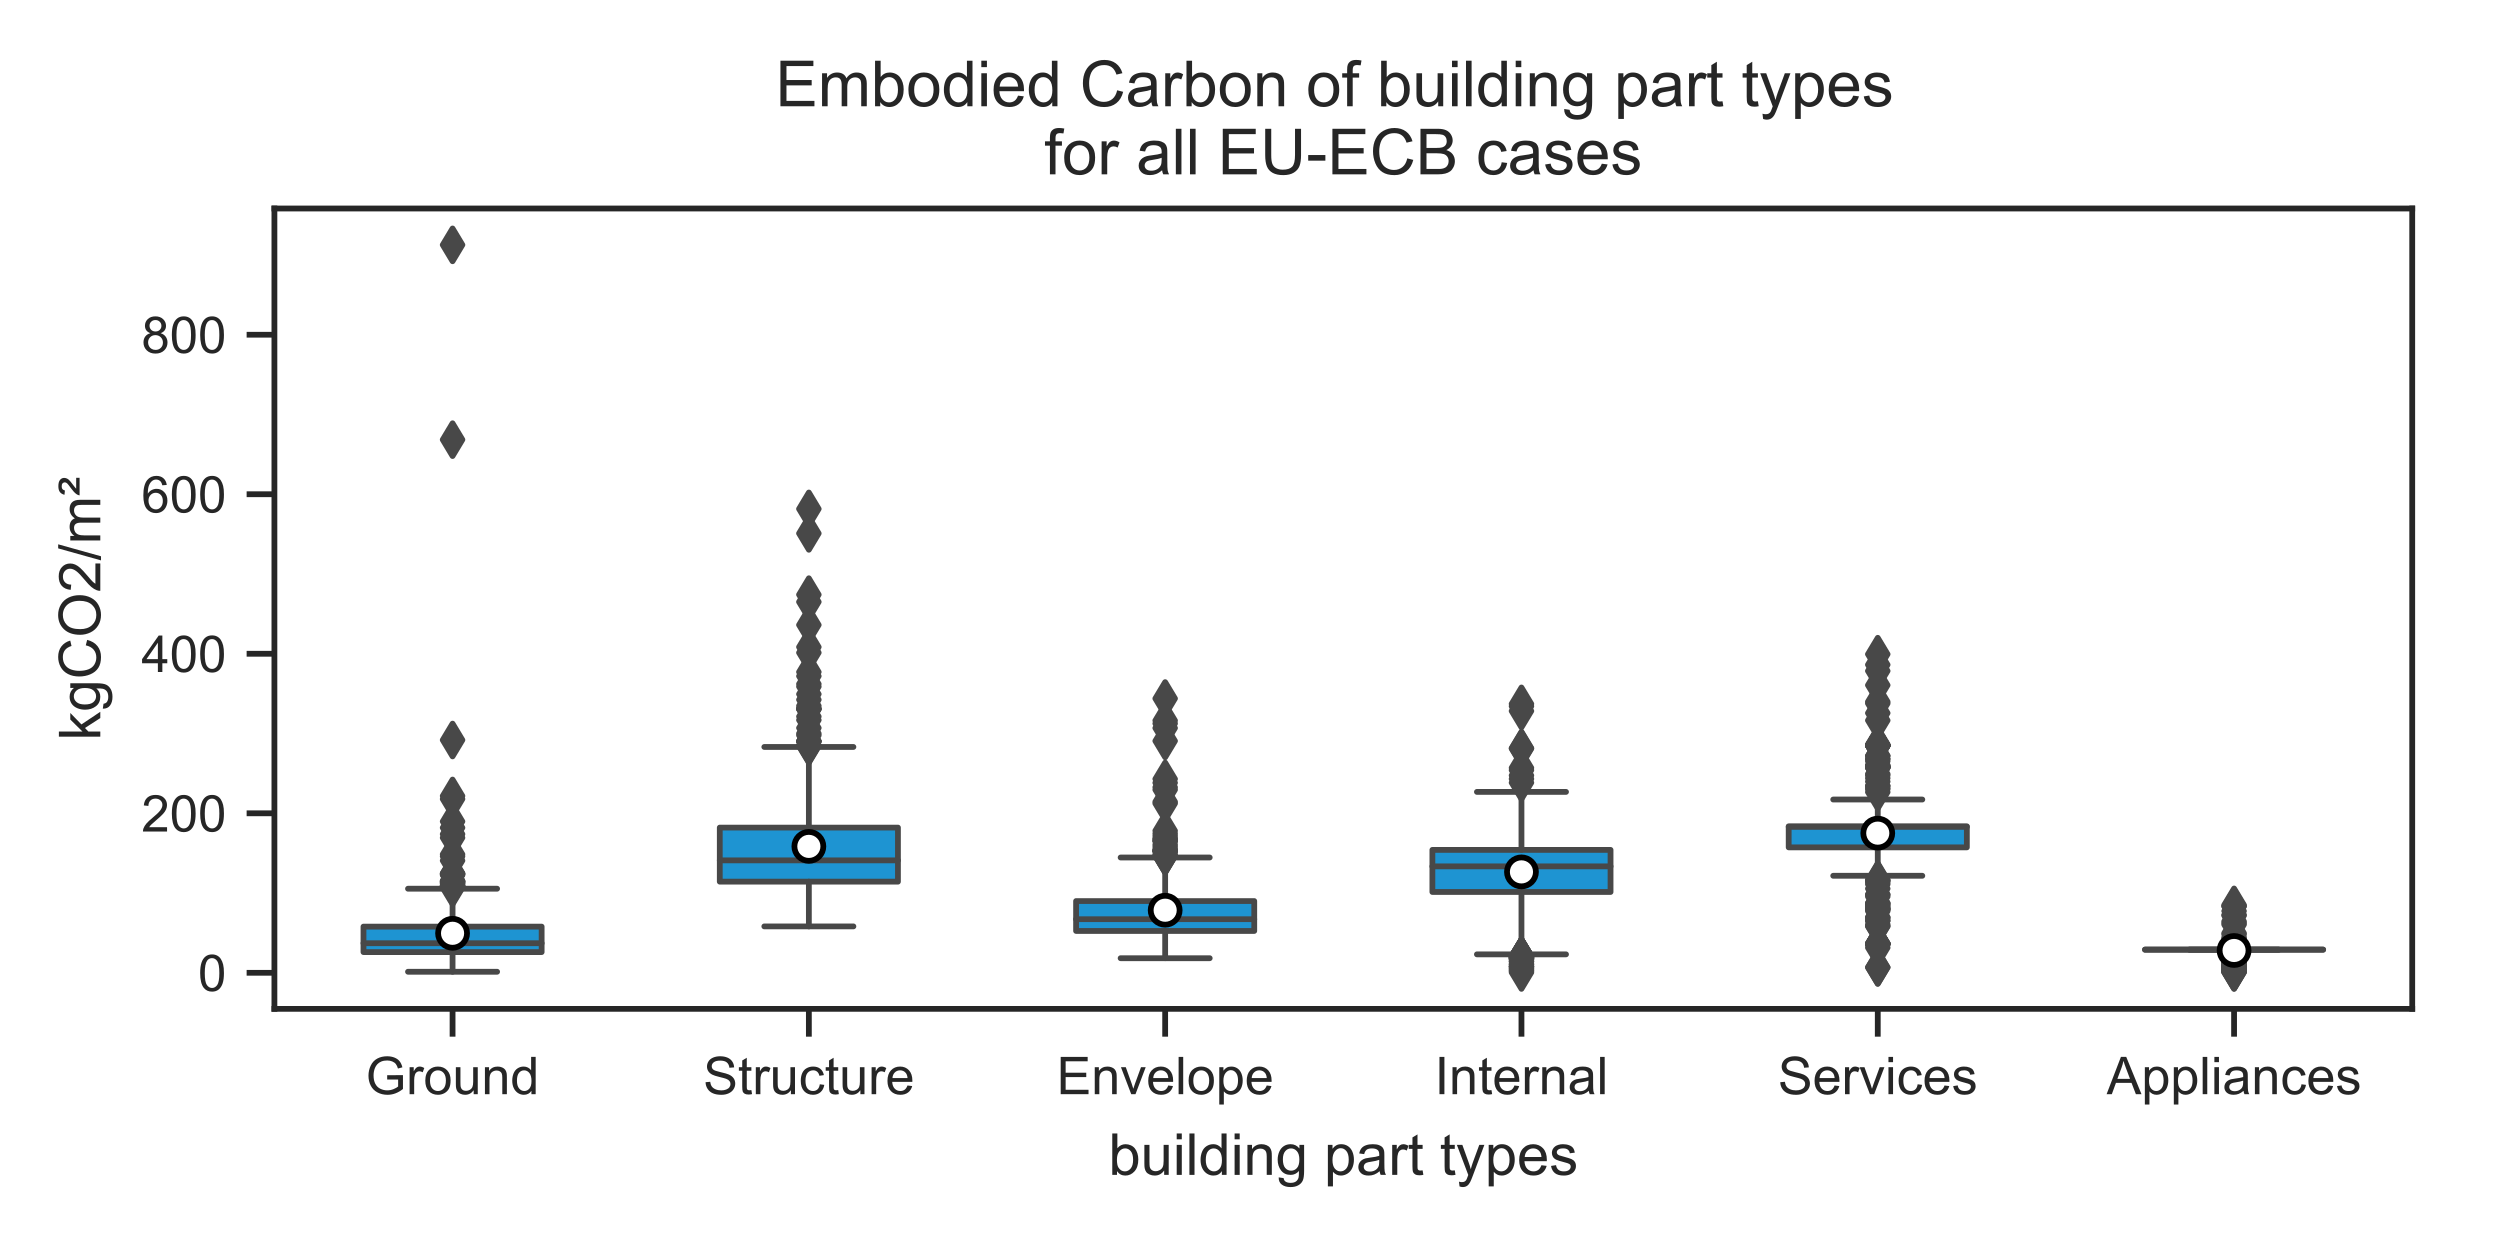 <?xml version="1.0" encoding="utf-8" standalone="no"?>
<!DOCTYPE svg PUBLIC "-//W3C//DTD SVG 1.1//EN"
  "http://www.w3.org/Graphics/SVG/1.1/DTD/svg11.dtd">
<!-- Created with matplotlib (http://matplotlib.org/) -->
<svg height="216pt" version="1.1" viewBox="0 0 432 216" width="432pt" xmlns="http://www.w3.org/2000/svg" xmlns:xlink="http://www.w3.org/1999/xlink">
 <defs>
  <style type="text/css">
*{stroke-linecap:butt;stroke-linejoin:round;}
  </style>
 </defs>
 <g id="figure_1">
  <g id="patch_1">
   <path d="M 0 216 
L 432 216 
L 432 0 
L 0 0 
z
" style="fill:#ffffff;"/>
  </g>
  <g id="axes_1">
   <g id="patch_2">
    <path d="M 47.418 174.332 
L 416.832 174.332 
L 416.832 36.024 
L 47.418 36.024 
z
" style="fill:#ffffff;"/>
   </g>
   <g id="matplotlib.axis_1">
    <g id="xtick_1">
     <g id="line2d_1">
      <defs>
       <path d="M 0 0 
L 0 4.8 
" id="m6d7d6dfaa1" style="stroke:#262626;"/>
      </defs>
      <g>
       <use style="fill:#262626;stroke:#262626;" x="78.203" xlink:href="#m6d7d6dfaa1" y="174.332"/>
      </g>
     </g>
     <g id="text_1">
      <!-- Ground -->
      <defs>
       <path d="M 41.219 28.078 
L 41.219 36.469 
L 71.531 36.531 
L 71.531 9.969 
Q 64.547 4.391 57.125 1.578 
Q 49.703 -1.219 41.891 -1.219 
Q 31.344 -1.219 22.719 3.297 
Q 14.109 7.812 9.719 16.359 
Q 5.328 24.906 5.328 35.453 
Q 5.328 45.906 9.688 54.953 
Q 14.062 64.016 22.266 68.406 
Q 30.469 72.797 41.156 72.797 
Q 48.922 72.797 55.188 70.281 
Q 61.469 67.781 65.031 63.281 
Q 68.609 58.797 70.453 51.562 
L 61.922 49.219 
Q 60.297 54.688 57.906 57.812 
Q 55.516 60.938 51.062 62.812 
Q 46.625 64.703 41.219 64.703 
Q 34.719 64.703 29.984 62.719 
Q 25.25 60.75 22.344 57.516 
Q 19.438 54.297 17.828 50.438 
Q 15.094 43.797 15.094 36.031 
Q 15.094 26.469 18.391 20.016 
Q 21.688 13.578 27.984 10.453 
Q 34.281 7.328 41.359 7.328 
Q 47.516 7.328 53.375 9.688 
Q 59.234 12.062 62.25 14.75 
L 62.25 28.078 
z
" id="ArialMT-47"/>
       <path d="M 6.5 0 
L 6.5 51.859 
L 14.406 51.859 
L 14.406 44 
Q 17.438 49.516 20 51.266 
Q 22.562 53.031 25.641 53.031 
Q 30.078 53.031 34.672 50.203 
L 31.641 42.047 
Q 28.422 43.953 25.203 43.953 
Q 22.312 43.953 20.016 42.219 
Q 17.719 40.484 16.75 37.406 
Q 15.281 32.719 15.281 27.156 
L 15.281 0 
z
" id="ArialMT-72"/>
       <path d="M 3.328 25.922 
Q 3.328 40.328 11.328 47.266 
Q 18.016 53.031 27.641 53.031 
Q 38.328 53.031 45.109 46.016 
Q 51.906 39.016 51.906 26.656 
Q 51.906 16.656 48.906 10.906 
Q 45.906 5.172 40.156 2 
Q 34.422 -1.172 27.641 -1.172 
Q 16.75 -1.172 10.031 5.812 
Q 3.328 12.797 3.328 25.922 
z
M 12.359 25.922 
Q 12.359 15.969 16.703 11.016 
Q 21.047 6.062 27.641 6.062 
Q 34.188 6.062 38.531 11.031 
Q 42.875 16.016 42.875 26.219 
Q 42.875 35.844 38.5 40.797 
Q 34.125 45.75 27.641 45.75 
Q 21.047 45.75 16.703 40.812 
Q 12.359 35.891 12.359 25.922 
z
" id="ArialMT-6f"/>
       <path d="M 40.578 0 
L 40.578 7.625 
Q 34.516 -1.172 24.125 -1.172 
Q 19.531 -1.172 15.547 0.578 
Q 11.578 2.344 9.641 5 
Q 7.719 7.672 6.938 11.531 
Q 6.391 14.109 6.391 19.734 
L 6.391 51.859 
L 15.188 51.859 
L 15.188 23.094 
Q 15.188 16.219 15.719 13.812 
Q 16.547 10.359 19.234 8.375 
Q 21.922 6.391 25.875 6.391 
Q 29.828 6.391 33.297 8.422 
Q 36.766 10.453 38.203 13.938 
Q 39.656 17.438 39.656 24.078 
L 39.656 51.859 
L 48.438 51.859 
L 48.438 0 
z
" id="ArialMT-75"/>
       <path d="M 6.594 0 
L 6.594 51.859 
L 14.5 51.859 
L 14.5 44.484 
Q 20.219 53.031 31 53.031 
Q 35.688 53.031 39.625 51.344 
Q 43.562 49.656 45.516 46.922 
Q 47.469 44.188 48.25 40.438 
Q 48.734 37.984 48.734 31.891 
L 48.734 0 
L 39.938 0 
L 39.938 31.547 
Q 39.938 36.922 38.906 39.578 
Q 37.891 42.234 35.281 43.812 
Q 32.672 45.406 29.156 45.406 
Q 23.531 45.406 19.453 41.844 
Q 15.375 38.281 15.375 28.328 
L 15.375 0 
z
" id="ArialMT-6e"/>
       <path d="M 40.234 0 
L 40.234 6.547 
Q 35.297 -1.172 25.734 -1.172 
Q 19.531 -1.172 14.328 2.25 
Q 9.125 5.672 6.266 11.797 
Q 3.422 17.922 3.422 25.875 
Q 3.422 33.641 6 39.969 
Q 8.594 46.297 13.766 49.656 
Q 18.953 53.031 25.344 53.031 
Q 30.031 53.031 33.688 51.047 
Q 37.359 49.078 39.656 45.906 
L 39.656 71.578 
L 48.391 71.578 
L 48.391 0 
z
M 12.453 25.875 
Q 12.453 15.922 16.641 10.984 
Q 20.844 6.062 26.562 6.062 
Q 32.328 6.062 36.344 10.766 
Q 40.375 15.484 40.375 25.141 
Q 40.375 35.797 36.266 40.766 
Q 32.172 45.75 26.172 45.75 
Q 20.312 45.75 16.375 40.969 
Q 12.453 36.188 12.453 25.875 
z
" id="ArialMT-64"/>
      </defs>
      <g style="fill:#262626;" transform="translate(63.194 189.074)scale(0.09 -0.09)">
       <use xlink:href="#ArialMT-47"/>
       <use x="77.783" xlink:href="#ArialMT-72"/>
       <use x="111.084" xlink:href="#ArialMT-6f"/>
       <use x="166.699" xlink:href="#ArialMT-75"/>
       <use x="222.314" xlink:href="#ArialMT-6e"/>
       <use x="277.93" xlink:href="#ArialMT-64"/>
      </g>
     </g>
    </g>
    <g id="xtick_2">
     <g id="line2d_2">
      <g>
       <use style="fill:#262626;stroke:#262626;" x="139.772" xlink:href="#m6d7d6dfaa1" y="174.332"/>
      </g>
     </g>
     <g id="text_2">
      <!-- Structure -->
      <defs>
       <path d="M 4.5 23 
L 13.422 23.781 
Q 14.062 18.406 16.375 14.969 
Q 18.703 11.531 23.578 9.406 
Q 28.469 7.281 34.578 7.281 
Q 39.984 7.281 44.141 8.891 
Q 48.297 10.5 50.312 13.297 
Q 52.344 16.109 52.344 19.438 
Q 52.344 22.797 50.391 25.312 
Q 48.438 27.828 43.953 29.547 
Q 41.062 30.672 31.203 33.031 
Q 21.344 35.406 17.391 37.5 
Q 12.25 40.188 9.734 44.156 
Q 7.234 48.141 7.234 53.078 
Q 7.234 58.5 10.297 63.203 
Q 13.375 67.922 19.281 70.359 
Q 25.203 72.797 32.422 72.797 
Q 40.375 72.797 46.453 70.234 
Q 52.547 67.672 55.812 62.688 
Q 59.078 57.719 59.328 51.422 
L 50.25 50.734 
Q 49.516 57.516 45.281 60.984 
Q 41.062 64.453 32.812 64.453 
Q 24.219 64.453 20.281 61.297 
Q 16.359 58.156 16.359 53.719 
Q 16.359 49.859 19.141 47.359 
Q 21.875 44.875 33.422 42.266 
Q 44.969 39.656 49.266 37.703 
Q 55.516 34.812 58.484 30.391 
Q 61.469 25.984 61.469 20.219 
Q 61.469 14.5 58.203 9.438 
Q 54.938 4.391 48.797 1.578 
Q 42.672 -1.219 35.016 -1.219 
Q 25.297 -1.219 18.719 1.609 
Q 12.156 4.438 8.422 10.125 
Q 4.688 15.828 4.5 23 
z
" id="ArialMT-53"/>
       <path d="M 25.781 7.859 
L 27.047 0.094 
Q 23.344 -0.688 20.406 -0.688 
Q 15.625 -0.688 12.984 0.828 
Q 10.359 2.344 9.281 4.812 
Q 8.203 7.281 8.203 15.188 
L 8.203 45.016 
L 1.766 45.016 
L 1.766 51.859 
L 8.203 51.859 
L 8.203 64.703 
L 16.938 69.969 
L 16.938 51.859 
L 25.781 51.859 
L 25.781 45.016 
L 16.938 45.016 
L 16.938 14.703 
Q 16.938 10.938 17.406 9.859 
Q 17.875 8.797 18.922 8.156 
Q 19.969 7.516 21.922 7.516 
Q 23.391 7.516 25.781 7.859 
z
" id="ArialMT-74"/>
       <path d="M 40.438 19 
L 49.078 17.875 
Q 47.656 8.938 41.812 3.875 
Q 35.984 -1.172 27.484 -1.172 
Q 16.844 -1.172 10.375 5.781 
Q 3.906 12.75 3.906 25.734 
Q 3.906 34.125 6.688 40.422 
Q 9.469 46.734 15.156 49.875 
Q 20.844 53.031 27.547 53.031 
Q 35.984 53.031 41.359 48.75 
Q 46.734 44.484 48.25 36.625 
L 39.703 35.297 
Q 38.484 40.531 35.375 43.156 
Q 32.281 45.797 27.875 45.797 
Q 21.234 45.797 17.078 41.031 
Q 12.938 36.281 12.938 25.984 
Q 12.938 15.531 16.938 10.797 
Q 20.953 6.062 27.391 6.062 
Q 32.562 6.062 36.031 9.234 
Q 39.5 12.406 40.438 19 
z
" id="ArialMT-63"/>
       <path d="M 42.094 16.703 
L 51.172 15.578 
Q 49.031 7.625 43.219 3.219 
Q 37.406 -1.172 28.375 -1.172 
Q 17 -1.172 10.328 5.828 
Q 3.656 12.844 3.656 25.484 
Q 3.656 38.578 10.391 45.797 
Q 17.141 53.031 27.875 53.031 
Q 38.281 53.031 44.875 45.953 
Q 51.469 38.875 51.469 26.031 
Q 51.469 25.25 51.422 23.688 
L 12.75 23.688 
Q 13.234 15.141 17.578 10.594 
Q 21.922 6.062 28.422 6.062 
Q 33.25 6.062 36.672 8.594 
Q 40.094 11.141 42.094 16.703 
z
M 13.234 30.906 
L 42.188 30.906 
Q 41.609 37.453 38.875 40.719 
Q 34.672 45.797 27.984 45.797 
Q 21.922 45.797 17.797 41.75 
Q 13.672 37.703 13.234 30.906 
z
" id="ArialMT-65"/>
      </defs>
      <g style="fill:#262626;" transform="translate(121.516 189.074)scale(0.09 -0.09)">
       <use xlink:href="#ArialMT-53"/>
       <use x="66.699" xlink:href="#ArialMT-74"/>
       <use x="94.482" xlink:href="#ArialMT-72"/>
       <use x="127.783" xlink:href="#ArialMT-75"/>
       <use x="183.398" xlink:href="#ArialMT-63"/>
       <use x="233.398" xlink:href="#ArialMT-74"/>
       <use x="261.182" xlink:href="#ArialMT-75"/>
       <use x="316.797" xlink:href="#ArialMT-72"/>
       <use x="350.098" xlink:href="#ArialMT-65"/>
      </g>
     </g>
    </g>
    <g id="xtick_3">
     <g id="line2d_3">
      <g>
       <use style="fill:#262626;stroke:#262626;" x="201.34" xlink:href="#m6d7d6dfaa1" y="174.332"/>
      </g>
     </g>
     <g id="text_3">
      <!-- Envelope -->
      <defs>
       <path d="M 7.906 0 
L 7.906 71.578 
L 59.672 71.578 
L 59.672 63.141 
L 17.391 63.141 
L 17.391 41.219 
L 56.984 41.219 
L 56.984 32.812 
L 17.391 32.812 
L 17.391 8.453 
L 61.328 8.453 
L 61.328 0 
z
" id="ArialMT-45"/>
       <path d="M 21 0 
L 1.266 51.859 
L 10.547 51.859 
L 21.688 20.797 
Q 23.484 15.766 25 10.359 
Q 26.172 14.453 28.266 20.219 
L 39.797 51.859 
L 48.828 51.859 
L 29.203 0 
z
" id="ArialMT-76"/>
       <path d="M 6.391 0 
L 6.391 71.578 
L 15.188 71.578 
L 15.188 0 
z
" id="ArialMT-6c"/>
       <path d="M 6.594 -19.875 
L 6.594 51.859 
L 14.594 51.859 
L 14.594 45.125 
Q 17.438 49.078 21 51.047 
Q 24.562 53.031 29.641 53.031 
Q 36.281 53.031 41.359 49.609 
Q 46.438 46.188 49.016 39.953 
Q 51.609 33.734 51.609 26.312 
Q 51.609 18.359 48.75 11.984 
Q 45.906 5.609 40.453 2.219 
Q 35.016 -1.172 29 -1.172 
Q 24.609 -1.172 21.109 0.688 
Q 17.625 2.547 15.375 5.375 
L 15.375 -19.875 
z
M 14.547 25.641 
Q 14.547 15.625 18.594 10.844 
Q 22.656 6.062 28.422 6.062 
Q 34.281 6.062 38.453 11.016 
Q 42.625 15.969 42.625 26.375 
Q 42.625 36.281 38.547 41.203 
Q 34.469 46.141 28.812 46.141 
Q 23.188 46.141 18.859 40.891 
Q 14.547 35.641 14.547 25.641 
z
" id="ArialMT-70"/>
      </defs>
      <g style="fill:#262626;" transform="translate(182.577 189.074)scale(0.09 -0.09)">
       <use xlink:href="#ArialMT-45"/>
       <use x="66.699" xlink:href="#ArialMT-6e"/>
       <use x="122.314" xlink:href="#ArialMT-76"/>
       <use x="172.314" xlink:href="#ArialMT-65"/>
       <use x="227.93" xlink:href="#ArialMT-6c"/>
       <use x="250.146" xlink:href="#ArialMT-6f"/>
       <use x="305.762" xlink:href="#ArialMT-70"/>
       <use x="361.377" xlink:href="#ArialMT-65"/>
      </g>
     </g>
    </g>
    <g id="xtick_4">
     <g id="line2d_4">
      <g>
       <use style="fill:#262626;stroke:#262626;" x="262.909" xlink:href="#m6d7d6dfaa1" y="174.332"/>
      </g>
     </g>
     <g id="text_4">
      <!-- Internal -->
      <defs>
       <path d="M 9.328 0 
L 9.328 71.578 
L 18.797 71.578 
L 18.797 0 
z
" id="ArialMT-49"/>
       <path d="M 40.438 6.391 
Q 35.547 2.25 31.031 0.531 
Q 26.516 -1.172 21.344 -1.172 
Q 12.797 -1.172 8.203 3 
Q 3.609 7.172 3.609 13.672 
Q 3.609 17.484 5.344 20.625 
Q 7.078 23.781 9.891 25.688 
Q 12.703 27.594 16.219 28.562 
Q 18.797 29.25 24.031 29.891 
Q 34.672 31.156 39.703 32.906 
Q 39.75 34.719 39.75 35.203 
Q 39.75 40.578 37.25 42.781 
Q 33.891 45.75 27.25 45.75 
Q 21.047 45.75 18.094 43.578 
Q 15.141 41.406 13.719 35.891 
L 5.125 37.062 
Q 6.297 42.578 8.984 45.969 
Q 11.672 49.359 16.75 51.188 
Q 21.828 53.031 28.516 53.031 
Q 35.156 53.031 39.297 51.469 
Q 43.453 49.906 45.406 47.531 
Q 47.359 45.172 48.141 41.547 
Q 48.578 39.312 48.578 33.453 
L 48.578 21.734 
Q 48.578 9.469 49.141 6.219 
Q 49.703 2.984 51.375 0 
L 42.188 0 
Q 40.828 2.734 40.438 6.391 
z
M 39.703 26.031 
Q 34.906 24.078 25.344 22.703 
Q 19.922 21.922 17.672 20.938 
Q 15.438 19.969 14.203 18.094 
Q 12.984 16.219 12.984 13.922 
Q 12.984 10.406 15.641 8.062 
Q 18.312 5.719 23.438 5.719 
Q 28.516 5.719 32.469 7.938 
Q 36.422 10.156 38.281 14.016 
Q 39.703 17 39.703 22.797 
z
" id="ArialMT-61"/>
      </defs>
      <g style="fill:#262626;" transform="translate(247.901 189.074)scale(0.09 -0.09)">
       <use xlink:href="#ArialMT-49"/>
       <use x="27.783" xlink:href="#ArialMT-6e"/>
       <use x="83.398" xlink:href="#ArialMT-74"/>
       <use x="111.182" xlink:href="#ArialMT-65"/>
       <use x="166.797" xlink:href="#ArialMT-72"/>
       <use x="200.098" xlink:href="#ArialMT-6e"/>
       <use x="255.713" xlink:href="#ArialMT-61"/>
       <use x="311.328" xlink:href="#ArialMT-6c"/>
      </g>
     </g>
    </g>
    <g id="xtick_5">
     <g id="line2d_5">
      <g>
       <use style="fill:#262626;stroke:#262626;" x="324.478" xlink:href="#m6d7d6dfaa1" y="174.332"/>
      </g>
     </g>
     <g id="text_5">
      <!-- Services -->
      <defs>
       <path d="M 6.641 61.469 
L 6.641 71.578 
L 15.438 71.578 
L 15.438 61.469 
z
M 6.641 0 
L 6.641 51.859 
L 15.438 51.859 
L 15.438 0 
z
" id="ArialMT-69"/>
       <path d="M 3.078 15.484 
L 11.766 16.844 
Q 12.5 11.625 15.844 8.844 
Q 19.188 6.062 25.203 6.062 
Q 31.25 6.062 34.172 8.516 
Q 37.109 10.984 37.109 14.312 
Q 37.109 17.281 34.516 19 
Q 32.719 20.172 25.531 21.969 
Q 15.875 24.422 12.141 26.203 
Q 8.406 27.984 6.469 31.125 
Q 4.547 34.281 4.547 38.094 
Q 4.547 41.547 6.125 44.5 
Q 7.719 47.469 10.453 49.422 
Q 12.5 50.922 16.031 51.969 
Q 19.578 53.031 23.641 53.031 
Q 29.734 53.031 34.344 51.266 
Q 38.969 49.516 41.156 46.5 
Q 43.359 43.5 44.188 38.484 
L 35.594 37.312 
Q 35.016 41.312 32.203 43.547 
Q 29.391 45.797 24.266 45.797 
Q 18.219 45.797 15.625 43.797 
Q 13.031 41.797 13.031 39.109 
Q 13.031 37.406 14.109 36.031 
Q 15.188 34.625 17.484 33.688 
Q 18.797 33.203 25.25 31.453 
Q 34.578 28.953 38.25 27.359 
Q 41.938 25.781 44.031 22.75 
Q 46.141 19.734 46.141 15.234 
Q 46.141 10.844 43.578 6.953 
Q 41.016 3.078 36.172 0.953 
Q 31.344 -1.172 25.25 -1.172 
Q 15.141 -1.172 9.844 3.031 
Q 4.547 7.234 3.078 15.484 
z
" id="ArialMT-73"/>
      </defs>
      <g style="fill:#262626;" transform="translate(307.224 189.074)scale(0.09 -0.09)">
       <use xlink:href="#ArialMT-53"/>
       <use x="66.699" xlink:href="#ArialMT-65"/>
       <use x="122.314" xlink:href="#ArialMT-72"/>
       <use x="155.615" xlink:href="#ArialMT-76"/>
       <use x="205.615" xlink:href="#ArialMT-69"/>
       <use x="227.832" xlink:href="#ArialMT-63"/>
       <use x="277.832" xlink:href="#ArialMT-65"/>
       <use x="333.447" xlink:href="#ArialMT-73"/>
      </g>
     </g>
    </g>
    <g id="xtick_6">
     <g id="line2d_6">
      <g>
       <use style="fill:#262626;stroke:#262626;" x="386.048" xlink:href="#m6d7d6dfaa1" y="174.332"/>
      </g>
     </g>
     <g id="text_6">
      <!-- Appliances -->
      <defs>
       <path d="M -0.141 0 
L 27.344 71.578 
L 37.547 71.578 
L 66.844 0 
L 56.062 0 
L 47.703 21.688 
L 17.781 21.688 
L 9.906 0 
z
M 20.516 29.391 
L 44.781 29.391 
L 37.312 49.219 
Q 33.891 58.25 32.234 64.062 
Q 30.859 57.172 28.375 50.391 
z
" id="ArialMT-41"/>
      </defs>
      <g style="fill:#262626;" transform="translate(364.034 189.074)scale(0.09 -0.09)">
       <use xlink:href="#ArialMT-41"/>
       <use x="66.699" xlink:href="#ArialMT-70"/>
       <use x="122.314" xlink:href="#ArialMT-70"/>
       <use x="177.93" xlink:href="#ArialMT-6c"/>
       <use x="200.146" xlink:href="#ArialMT-69"/>
       <use x="222.363" xlink:href="#ArialMT-61"/>
       <use x="277.979" xlink:href="#ArialMT-6e"/>
       <use x="333.594" xlink:href="#ArialMT-63"/>
       <use x="383.594" xlink:href="#ArialMT-65"/>
       <use x="439.209" xlink:href="#ArialMT-73"/>
      </g>
     </g>
    </g>
    <g id="text_7">
     <!-- building part types -->
     <defs>
      <path d="M 14.703 0 
L 6.547 0 
L 6.547 71.578 
L 15.328 71.578 
L 15.328 46.047 
Q 20.906 53.031 29.547 53.031 
Q 34.328 53.031 38.594 51.094 
Q 42.875 49.172 45.625 45.672 
Q 48.391 42.188 49.953 37.25 
Q 51.516 32.328 51.516 26.703 
Q 51.516 13.375 44.922 6.094 
Q 38.328 -1.172 29.109 -1.172 
Q 19.922 -1.172 14.703 6.5 
z
M 14.594 26.312 
Q 14.594 17 17.141 12.844 
Q 21.297 6.062 28.375 6.062 
Q 34.125 6.062 38.328 11.062 
Q 42.531 16.062 42.531 25.984 
Q 42.531 36.141 38.5 40.969 
Q 34.469 45.797 28.766 45.797 
Q 23 45.797 18.797 40.797 
Q 14.594 35.797 14.594 26.312 
z
" id="ArialMT-62"/>
      <path d="M 4.984 -4.297 
L 13.531 -5.562 
Q 14.062 -9.516 16.5 -11.328 
Q 19.781 -13.766 25.438 -13.766 
Q 31.547 -13.766 34.859 -11.328 
Q 38.188 -8.891 39.359 -4.5 
Q 40.047 -1.812 39.984 6.781 
Q 34.234 0 25.641 0 
Q 14.938 0 9.078 7.719 
Q 3.219 15.438 3.219 26.219 
Q 3.219 33.641 5.906 39.906 
Q 8.594 46.188 13.688 49.609 
Q 18.797 53.031 25.688 53.031 
Q 34.859 53.031 40.828 45.609 
L 40.828 51.859 
L 48.922 51.859 
L 48.922 7.031 
Q 48.922 -5.078 46.453 -10.125 
Q 44 -15.188 38.641 -18.109 
Q 33.297 -21.047 25.484 -21.047 
Q 16.219 -21.047 10.5 -16.875 
Q 4.781 -12.703 4.984 -4.297 
z
M 12.25 26.859 
Q 12.25 16.656 16.297 11.969 
Q 20.359 7.281 26.469 7.281 
Q 32.516 7.281 36.609 11.938 
Q 40.719 16.609 40.719 26.562 
Q 40.719 36.078 36.5 40.906 
Q 32.281 45.75 26.312 45.75 
Q 20.453 45.75 16.344 40.984 
Q 12.25 36.234 12.25 26.859 
z
" id="ArialMT-67"/>
      <path id="ArialMT-20"/>
      <path d="M 6.203 -19.969 
L 5.219 -11.719 
Q 8.109 -12.5 10.25 -12.5 
Q 13.188 -12.5 14.938 -11.516 
Q 16.703 -10.547 17.828 -8.797 
Q 18.656 -7.469 20.516 -2.25 
Q 20.75 -1.516 21.297 -0.094 
L 1.609 51.859 
L 11.078 51.859 
L 21.875 21.828 
Q 23.969 16.109 25.641 9.812 
Q 27.156 15.875 29.25 21.625 
L 40.328 51.859 
L 49.125 51.859 
L 29.391 -0.875 
Q 26.219 -9.422 24.469 -12.641 
Q 22.125 -17 19.094 -19.016 
Q 16.062 -21.047 11.859 -21.047 
Q 9.328 -21.047 6.203 -19.969 
z
" id="ArialMT-79"/>
     </defs>
     <g style="fill:#262626;" transform="translate(191.547 203.021)scale(0.1 -0.1)">
      <use xlink:href="#ArialMT-62"/>
      <use x="55.615" xlink:href="#ArialMT-75"/>
      <use x="111.23" xlink:href="#ArialMT-69"/>
      <use x="133.447" xlink:href="#ArialMT-6c"/>
      <use x="155.664" xlink:href="#ArialMT-64"/>
      <use x="211.279" xlink:href="#ArialMT-69"/>
      <use x="233.496" xlink:href="#ArialMT-6e"/>
      <use x="289.111" xlink:href="#ArialMT-67"/>
      <use x="344.727" xlink:href="#ArialMT-20"/>
      <use x="372.51" xlink:href="#ArialMT-70"/>
      <use x="428.125" xlink:href="#ArialMT-61"/>
      <use x="483.74" xlink:href="#ArialMT-72"/>
      <use x="517.041" xlink:href="#ArialMT-74"/>
      <use x="544.824" xlink:href="#ArialMT-20"/>
      <use x="572.607" xlink:href="#ArialMT-74"/>
      <use x="600.391" xlink:href="#ArialMT-79"/>
      <use x="650.391" xlink:href="#ArialMT-70"/>
      <use x="706.006" xlink:href="#ArialMT-65"/>
      <use x="761.621" xlink:href="#ArialMT-73"/>
     </g>
    </g>
   </g>
   <g id="matplotlib.axis_2">
    <g id="ytick_1">
     <g id="line2d_7">
      <defs>
       <path d="M 0 0 
L -4.8 0 
" id="m7a38badae4" style="stroke:#262626;"/>
      </defs>
      <g>
       <use style="fill:#262626;stroke:#262626;" x="47.418" xlink:href="#m7a38badae4" y="168.099"/>
      </g>
     </g>
     <g id="text_8">
      <!-- 0 -->
      <defs>
       <path d="M 4.156 35.297 
Q 4.156 48 6.766 55.734 
Q 9.375 63.484 14.516 67.672 
Q 19.672 71.875 27.484 71.875 
Q 33.25 71.875 37.594 69.547 
Q 41.938 67.234 44.766 62.859 
Q 47.609 58.5 49.219 52.219 
Q 50.828 45.953 50.828 35.297 
Q 50.828 22.703 48.234 14.969 
Q 45.656 7.234 40.5 3 
Q 35.359 -1.219 27.484 -1.219 
Q 17.141 -1.219 11.234 6.203 
Q 4.156 15.141 4.156 35.297 
z
M 13.188 35.297 
Q 13.188 17.672 17.312 11.828 
Q 21.438 6 27.484 6 
Q 33.547 6 37.672 11.859 
Q 41.797 17.719 41.797 35.297 
Q 41.797 52.984 37.672 58.781 
Q 33.547 64.594 27.391 64.594 
Q 21.344 64.594 17.719 59.469 
Q 13.188 52.938 13.188 35.297 
z
" id="ArialMT-30"/>
      </defs>
      <g style="fill:#262626;" transform="translate(34.224 171.248)scale(0.088 -0.088)">
       <use xlink:href="#ArialMT-30"/>
      </g>
     </g>
    </g>
    <g id="ytick_2">
     <g id="line2d_8">
      <g>
       <use style="fill:#262626;stroke:#262626;" x="47.418" xlink:href="#m7a38badae4" y="140.535"/>
      </g>
     </g>
     <g id="text_9">
      <!-- 200 -->
      <defs>
       <path d="M 50.344 8.453 
L 50.344 0 
L 3.031 0 
Q 2.938 3.172 4.047 6.109 
Q 5.859 10.938 9.828 15.625 
Q 13.812 20.312 21.344 26.469 
Q 33.016 36.031 37.109 41.625 
Q 41.219 47.219 41.219 52.203 
Q 41.219 57.422 37.469 61 
Q 33.734 64.594 27.734 64.594 
Q 21.391 64.594 17.578 60.781 
Q 13.766 56.984 13.719 50.25 
L 4.688 51.172 
Q 5.609 61.281 11.656 66.578 
Q 17.719 71.875 27.938 71.875 
Q 38.234 71.875 44.234 66.156 
Q 50.25 60.453 50.25 52 
Q 50.25 47.703 48.484 43.547 
Q 46.734 39.406 42.656 34.812 
Q 38.578 30.219 29.109 22.219 
Q 21.188 15.578 18.938 13.203 
Q 16.703 10.844 15.234 8.453 
z
" id="ArialMT-32"/>
      </defs>
      <g style="fill:#262626;" transform="translate(24.437 143.684)scale(0.088 -0.088)">
       <use xlink:href="#ArialMT-32"/>
       <use x="55.615" xlink:href="#ArialMT-30"/>
       <use x="111.23" xlink:href="#ArialMT-30"/>
      </g>
     </g>
    </g>
    <g id="ytick_3">
     <g id="line2d_9">
      <g>
       <use style="fill:#262626;stroke:#262626;" x="47.418" xlink:href="#m7a38badae4" y="112.97"/>
      </g>
     </g>
     <g id="text_10">
      <!-- 400 -->
      <defs>
       <path d="M 32.328 0 
L 32.328 17.141 
L 1.266 17.141 
L 1.266 25.203 
L 33.938 71.578 
L 41.109 71.578 
L 41.109 25.203 
L 50.781 25.203 
L 50.781 17.141 
L 41.109 17.141 
L 41.109 0 
z
M 32.328 25.203 
L 32.328 57.469 
L 9.906 25.203 
z
" id="ArialMT-34"/>
      </defs>
      <g style="fill:#262626;" transform="translate(24.437 116.12)scale(0.088 -0.088)">
       <use xlink:href="#ArialMT-34"/>
       <use x="55.615" xlink:href="#ArialMT-30"/>
       <use x="111.23" xlink:href="#ArialMT-30"/>
      </g>
     </g>
    </g>
    <g id="ytick_4">
     <g id="line2d_10">
      <g>
       <use style="fill:#262626;stroke:#262626;" x="47.418" xlink:href="#m7a38badae4" y="85.406"/>
      </g>
     </g>
     <g id="text_11">
      <!-- 600 -->
      <defs>
       <path d="M 49.75 54.047 
L 41.016 53.375 
Q 39.844 58.547 37.703 60.891 
Q 34.125 64.656 28.906 64.656 
Q 24.703 64.656 21.531 62.312 
Q 17.391 59.281 14.984 53.469 
Q 12.594 47.656 12.5 36.922 
Q 15.672 41.75 20.266 44.094 
Q 24.859 46.438 29.891 46.438 
Q 38.672 46.438 44.844 39.969 
Q 51.031 33.5 51.031 23.25 
Q 51.031 16.5 48.125 10.719 
Q 45.219 4.938 40.141 1.859 
Q 35.062 -1.219 28.609 -1.219 
Q 17.625 -1.219 10.688 6.859 
Q 3.766 14.938 3.766 33.5 
Q 3.766 54.25 11.422 63.672 
Q 18.109 71.875 29.438 71.875 
Q 37.891 71.875 43.281 67.141 
Q 48.688 62.406 49.75 54.047 
z
M 13.875 23.188 
Q 13.875 18.656 15.797 14.5 
Q 17.719 10.359 21.188 8.172 
Q 24.656 6 28.469 6 
Q 34.031 6 38.031 10.484 
Q 42.047 14.984 42.047 22.703 
Q 42.047 30.125 38.078 34.391 
Q 34.125 38.672 28.125 38.672 
Q 22.172 38.672 18.016 34.391 
Q 13.875 30.125 13.875 23.188 
z
" id="ArialMT-36"/>
      </defs>
      <g style="fill:#262626;" transform="translate(24.437 88.556)scale(0.088 -0.088)">
       <use xlink:href="#ArialMT-36"/>
       <use x="55.615" xlink:href="#ArialMT-30"/>
       <use x="111.23" xlink:href="#ArialMT-30"/>
      </g>
     </g>
    </g>
    <g id="ytick_5">
     <g id="line2d_11">
      <g>
       <use style="fill:#262626;stroke:#262626;" x="47.418" xlink:href="#m7a38badae4" y="57.842"/>
      </g>
     </g>
     <g id="text_12">
      <!-- 800 -->
      <defs>
       <path d="M 17.672 38.812 
Q 12.203 40.828 9.562 44.531 
Q 6.938 48.25 6.938 53.422 
Q 6.938 61.234 12.547 66.547 
Q 18.172 71.875 27.484 71.875 
Q 36.859 71.875 42.578 66.422 
Q 48.297 60.984 48.297 53.172 
Q 48.297 48.188 45.672 44.5 
Q 43.062 40.828 37.75 38.812 
Q 44.344 36.672 47.781 31.875 
Q 51.219 27.094 51.219 20.453 
Q 51.219 11.281 44.719 5.031 
Q 38.234 -1.219 27.641 -1.219 
Q 17.047 -1.219 10.547 5.047 
Q 4.047 11.328 4.047 20.703 
Q 4.047 27.688 7.594 32.391 
Q 11.141 37.109 17.672 38.812 
z
M 15.922 53.719 
Q 15.922 48.641 19.188 45.406 
Q 22.469 42.188 27.688 42.188 
Q 32.766 42.188 36.016 45.375 
Q 39.266 48.578 39.266 53.219 
Q 39.266 58.062 35.906 61.359 
Q 32.562 64.656 27.594 64.656 
Q 22.562 64.656 19.234 61.422 
Q 15.922 58.203 15.922 53.719 
z
M 13.094 20.656 
Q 13.094 16.891 14.875 13.375 
Q 16.656 9.859 20.172 7.922 
Q 23.688 6 27.734 6 
Q 34.031 6 38.125 10.047 
Q 42.234 14.109 42.234 20.359 
Q 42.234 26.703 38.016 30.859 
Q 33.797 35.016 27.438 35.016 
Q 21.234 35.016 17.156 30.906 
Q 13.094 26.812 13.094 20.656 
z
" id="ArialMT-38"/>
      </defs>
      <g style="fill:#262626;" transform="translate(24.437 60.992)scale(0.088 -0.088)">
       <use xlink:href="#ArialMT-38"/>
       <use x="55.615" xlink:href="#ArialMT-30"/>
       <use x="111.23" xlink:href="#ArialMT-30"/>
      </g>
     </g>
    </g>
    <g id="text_13">
     <!-- kgCO2/m² -->
     <defs>
      <path d="M 6.641 0 
L 6.641 71.578 
L 15.438 71.578 
L 15.438 30.766 
L 36.234 51.859 
L 47.609 51.859 
L 27.781 32.625 
L 49.609 0 
L 38.766 0 
L 21.625 26.516 
L 15.438 20.562 
L 15.438 0 
z
" id="ArialMT-6b"/>
      <path d="M 58.797 25.094 
L 68.266 22.703 
Q 65.281 11.031 57.547 4.906 
Q 49.812 -1.219 38.625 -1.219 
Q 27.047 -1.219 19.797 3.484 
Q 12.547 8.203 8.766 17.141 
Q 4.984 26.078 4.984 36.328 
Q 4.984 47.516 9.25 55.828 
Q 13.531 64.156 21.406 68.469 
Q 29.297 72.797 38.766 72.797 
Q 49.516 72.797 56.828 67.328 
Q 64.156 61.859 67.047 51.953 
L 57.719 49.75 
Q 55.219 57.562 50.484 61.125 
Q 45.75 64.703 38.578 64.703 
Q 30.328 64.703 24.781 60.734 
Q 19.234 56.781 16.984 50.109 
Q 14.75 43.453 14.75 36.375 
Q 14.75 27.25 17.406 20.438 
Q 20.062 13.625 25.672 10.25 
Q 31.297 6.891 37.844 6.891 
Q 45.797 6.891 51.312 11.469 
Q 56.844 16.062 58.797 25.094 
z
" id="ArialMT-43"/>
      <path d="M 4.828 34.859 
Q 4.828 52.688 14.391 62.766 
Q 23.969 72.859 39.109 72.859 
Q 49.031 72.859 56.984 68.109 
Q 64.938 63.375 69.109 54.906 
Q 73.297 46.438 73.297 35.688 
Q 73.297 24.812 68.891 16.219 
Q 64.5 7.625 56.438 3.203 
Q 48.391 -1.219 39.062 -1.219 
Q 28.953 -1.219 20.984 3.656 
Q 13.031 8.547 8.922 16.984 
Q 4.828 25.438 4.828 34.859 
z
M 14.594 34.719 
Q 14.594 21.781 21.547 14.328 
Q 28.516 6.891 39.016 6.891 
Q 49.703 6.891 56.609 14.406 
Q 63.531 21.922 63.531 35.75 
Q 63.531 44.484 60.578 51 
Q 57.625 57.516 51.922 61.109 
Q 46.234 64.703 39.156 64.703 
Q 29.109 64.703 21.844 57.781 
Q 14.594 50.875 14.594 34.719 
z
" id="ArialMT-4f"/>
      <path d="M 0 -1.219 
L 20.75 72.797 
L 27.781 72.797 
L 7.078 -1.219 
z
" id="ArialMT-2f"/>
      <path d="M 6.594 0 
L 6.594 51.859 
L 14.453 51.859 
L 14.453 44.578 
Q 16.891 48.391 20.938 50.703 
Q 25 53.031 30.172 53.031 
Q 35.938 53.031 39.625 50.641 
Q 43.312 48.25 44.828 43.953 
Q 50.984 53.031 60.844 53.031 
Q 68.562 53.031 72.703 48.75 
Q 76.859 44.484 76.859 35.594 
L 76.859 0 
L 68.109 0 
L 68.109 32.672 
Q 68.109 37.938 67.25 40.25 
Q 66.406 42.578 64.156 43.984 
Q 61.922 45.406 58.891 45.406 
Q 53.422 45.406 49.797 41.766 
Q 46.188 38.141 46.188 30.125 
L 46.188 0 
L 37.406 0 
L 37.406 33.688 
Q 37.406 39.547 35.25 42.469 
Q 33.109 45.406 28.219 45.406 
Q 24.516 45.406 21.359 43.453 
Q 18.219 41.5 16.797 37.734 
Q 15.375 33.984 15.375 26.906 
L 15.375 0 
z
" id="ArialMT-6d"/>
      <path d="M 1.219 35.797 
Q 1.516 38.578 3.516 41.359 
Q 6.594 45.562 13.625 50.656 
Q 20.656 55.766 21.969 57.234 
Q 23.781 59.234 23.781 61.328 
Q 23.781 63.672 22.062 65.188 
Q 20.359 66.703 17.047 66.703 
Q 13.812 66.703 12.219 65.547 
Q 10.641 64.406 9.625 61.141 
L 2.25 61.922 
Q 3.656 67.328 7.141 69.891 
Q 10.641 72.469 17.188 72.469 
Q 24.562 72.469 28 69.578 
Q 31.453 66.703 31.453 62.547 
Q 31.453 58.453 28.562 54.781 
Q 26.375 52.047 18.562 46.438 
Q 14.5 43.453 12.797 41.703 
L 31.641 41.703 
L 31.641 35.797 
z
" id="ArialMT-b2"/>
     </defs>
     <g style="fill:#262626;" transform="translate(17.332 127.958)rotate(-90)scale(0.1 -0.1)">
      <use xlink:href="#ArialMT-6b"/>
      <use x="50" xlink:href="#ArialMT-67"/>
      <use x="105.615" xlink:href="#ArialMT-43"/>
      <use x="177.832" xlink:href="#ArialMT-4f"/>
      <use x="255.615" xlink:href="#ArialMT-32"/>
      <use x="311.23" xlink:href="#ArialMT-2f"/>
      <use x="339.014" xlink:href="#ArialMT-6d"/>
      <use x="422.314" xlink:href="#ArialMT-b2"/>
     </g>
    </g>
   </g>
   <g id="patch_3">
    <path clip-path="url(#pca94a00d8a)" d="M 62.81 164.52 
L 93.595 164.52 
L 93.595 160.12 
L 62.81 160.12 
L 62.81 164.52 
z
" style="fill:#1e94d2;stroke:#484848;stroke-linejoin:miter;"/>
   </g>
   <g id="patch_4">
    <path clip-path="url(#pca94a00d8a)" d="M 124.379 152.35 
L 155.164 152.35 
L 155.164 143.009 
L 124.379 143.009 
L 124.379 152.35 
z
" style="fill:#1e94d2;stroke:#484848;stroke-linejoin:miter;"/>
   </g>
   <g id="patch_5">
    <path clip-path="url(#pca94a00d8a)" d="M 185.948 160.868 
L 216.733 160.868 
L 216.733 155.705 
L 185.948 155.705 
L 185.948 160.868 
z
" style="fill:#1e94d2;stroke:#484848;stroke-linejoin:miter;"/>
   </g>
   <g id="patch_6">
    <path clip-path="url(#pca94a00d8a)" d="M 247.517 154.132 
L 278.302 154.132 
L 278.302 146.861 
L 247.517 146.861 
L 247.517 154.132 
z
" style="fill:#1e94d2;stroke:#484848;stroke-linejoin:miter;"/>
   </g>
   <g id="patch_7">
    <path clip-path="url(#pca94a00d8a)" d="M 309.086 146.423 
L 339.871 146.423 
L 339.871 142.789 
L 309.086 142.789 
L 309.086 146.423 
z
" style="fill:#1e94d2;stroke:#484848;stroke-linejoin:miter;"/>
   </g>
   <g id="patch_8">
    <path clip-path="url(#pca94a00d8a)" d="M 370.655 164.106 
L 401.44 164.106 
L 401.44 164.088 
L 370.655 164.088 
L 370.655 164.106 
z
" style="fill:#1e94d2;stroke:#484848;stroke-linejoin:miter;"/>
   </g>
   <g id="line2d_12">
    <path clip-path="url(#pca94a00d8a)" d="M 78.203 164.52 
L 78.203 167.919 
" style="fill:none;stroke:#484848;stroke-linecap:round;"/>
   </g>
   <g id="line2d_13">
    <path clip-path="url(#pca94a00d8a)" d="M 78.203 160.12 
L 78.203 153.57 
" style="fill:none;stroke:#484848;stroke-linecap:round;"/>
   </g>
   <g id="line2d_14">
    <path clip-path="url(#pca94a00d8a)" d="M 70.506 167.919 
L 85.899 167.919 
" style="fill:none;stroke:#484848;stroke-linecap:round;"/>
   </g>
   <g id="line2d_15">
    <path clip-path="url(#pca94a00d8a)" d="M 70.506 153.57 
L 85.899 153.57 
" style="fill:none;stroke:#484848;stroke-linecap:round;"/>
   </g>
   <g id="line2d_16">
    <defs>
     <path d="M 0 2.828 
L 1.697 0 
L 0 -2.828 
L -1.697 0 
z
" id="m0d7bb1e0f6" style="stroke:#484848;stroke-linejoin:miter;"/>
    </defs>
    <g clip-path="url(#pca94a00d8a)">
     <use style="fill:#484848;stroke:#484848;stroke-linejoin:miter;" x="78.203" xlink:href="#m0d7bb1e0f6" y="152.196"/>
     <use style="fill:#484848;stroke:#484848;stroke-linejoin:miter;" x="78.203" xlink:href="#m0d7bb1e0f6" y="152.355"/>
     <use style="fill:#484848;stroke:#484848;stroke-linejoin:miter;" x="78.203" xlink:href="#m0d7bb1e0f6" y="152.991"/>
     <use style="fill:#484848;stroke:#484848;stroke-linejoin:miter;" x="78.203" xlink:href="#m0d7bb1e0f6" y="153.149"/>
     <use style="fill:#484848;stroke:#484848;stroke-linejoin:miter;" x="78.203" xlink:href="#m0d7bb1e0f6" y="153.149"/>
     <use style="fill:#484848;stroke:#484848;stroke-linejoin:miter;" x="78.203" xlink:href="#m0d7bb1e0f6" y="152.213"/>
     <use style="fill:#484848;stroke:#484848;stroke-linejoin:miter;" x="78.203" xlink:href="#m0d7bb1e0f6" y="150.995"/>
     <use style="fill:#484848;stroke:#484848;stroke-linejoin:miter;" x="78.203" xlink:href="#m0d7bb1e0f6" y="144.141"/>
     <use style="fill:#484848;stroke:#484848;stroke-linejoin:miter;" x="78.203" xlink:href="#m0d7bb1e0f6" y="138.072"/>
     <use style="fill:#484848;stroke:#484848;stroke-linejoin:miter;" x="78.203" xlink:href="#m0d7bb1e0f6" y="150.982"/>
     <use style="fill:#484848;stroke:#484848;stroke-linejoin:miter;" x="78.203" xlink:href="#m0d7bb1e0f6" y="153.056"/>
     <use style="fill:#484848;stroke:#484848;stroke-linejoin:miter;" x="78.203" xlink:href="#m0d7bb1e0f6" y="153.069"/>
     <use style="fill:#484848;stroke:#484848;stroke-linejoin:miter;" x="78.203" xlink:href="#m0d7bb1e0f6" y="152.676"/>
     <use style="fill:#484848;stroke:#484848;stroke-linejoin:miter;" x="78.203" xlink:href="#m0d7bb1e0f6" y="127.874"/>
     <use style="fill:#484848;stroke:#484848;stroke-linejoin:miter;" x="78.203" xlink:href="#m0d7bb1e0f6" y="141.95"/>
     <use style="fill:#484848;stroke:#484848;stroke-linejoin:miter;" x="78.203" xlink:href="#m0d7bb1e0f6" y="150.876"/>
     <use style="fill:#484848;stroke:#484848;stroke-linejoin:miter;" x="78.203" xlink:href="#m0d7bb1e0f6" y="143.033"/>
     <use style="fill:#484848;stroke:#484848;stroke-linejoin:miter;" x="78.203" xlink:href="#m0d7bb1e0f6" y="152.471"/>
     <use style="fill:#484848;stroke:#484848;stroke-linejoin:miter;" x="78.203" xlink:href="#m0d7bb1e0f6" y="147.617"/>
     <use style="fill:#484848;stroke:#484848;stroke-linejoin:miter;" x="78.203" xlink:href="#m0d7bb1e0f6" y="148.714"/>
     <use style="fill:#484848;stroke:#484848;stroke-linejoin:miter;" x="78.203" xlink:href="#m0d7bb1e0f6" y="144.765"/>
     <use style="fill:#484848;stroke:#484848;stroke-linejoin:miter;" x="78.203" xlink:href="#m0d7bb1e0f6" y="151.214"/>
     <use style="fill:#484848;stroke:#484848;stroke-linejoin:miter;" x="78.203" xlink:href="#m0d7bb1e0f6" y="137.538"/>
     <use style="fill:#484848;stroke:#484848;stroke-linejoin:miter;" x="78.203" xlink:href="#m0d7bb1e0f6" y="75.973"/>
     <use style="fill:#484848;stroke:#484848;stroke-linejoin:miter;" x="78.203" xlink:href="#m0d7bb1e0f6" y="147.975"/>
     <use style="fill:#484848;stroke:#484848;stroke-linejoin:miter;" x="78.203" xlink:href="#m0d7bb1e0f6" y="42.311"/>
     <use style="fill:#484848;stroke:#484848;stroke-linejoin:miter;" x="78.203" xlink:href="#m0d7bb1e0f6" y="152.345"/>
     <use style="fill:#484848;stroke:#484848;stroke-linejoin:miter;" x="78.203" xlink:href="#m0d7bb1e0f6" y="152.479"/>
     <use style="fill:#484848;stroke:#484848;stroke-linejoin:miter;" x="78.203" xlink:href="#m0d7bb1e0f6" y="151.1"/>
     <use style="fill:#484848;stroke:#484848;stroke-linejoin:miter;" x="78.203" xlink:href="#m0d7bb1e0f6" y="153.426"/>
     <use style="fill:#484848;stroke:#484848;stroke-linejoin:miter;" x="78.203" xlink:href="#m0d7bb1e0f6" y="152.731"/>
    </g>
   </g>
   <g id="line2d_17">
    <path clip-path="url(#pca94a00d8a)" d="M 139.772 152.35 
L 139.772 160.081 
" style="fill:none;stroke:#484848;stroke-linecap:round;"/>
   </g>
   <g id="line2d_18">
    <path clip-path="url(#pca94a00d8a)" d="M 139.772 143.009 
L 139.772 129.074 
" style="fill:none;stroke:#484848;stroke-linecap:round;"/>
   </g>
   <g id="line2d_19">
    <path clip-path="url(#pca94a00d8a)" d="M 132.075 160.081 
L 147.468 160.081 
" style="fill:none;stroke:#484848;stroke-linecap:round;"/>
   </g>
   <g id="line2d_20">
    <path clip-path="url(#pca94a00d8a)" d="M 132.075 129.074 
L 147.468 129.074 
" style="fill:none;stroke:#484848;stroke-linecap:round;"/>
   </g>
   <g id="line2d_21">
    <g clip-path="url(#pca94a00d8a)">
     <use style="fill:#484848;stroke:#484848;stroke-linejoin:miter;" x="139.772" xlink:href="#m0d7bb1e0f6" y="116.835"/>
     <use style="fill:#484848;stroke:#484848;stroke-linejoin:miter;" x="139.772" xlink:href="#m0d7bb1e0f6" y="128.074"/>
     <use style="fill:#484848;stroke:#484848;stroke-linejoin:miter;" x="139.772" xlink:href="#m0d7bb1e0f6" y="125.786"/>
     <use style="fill:#484848;stroke:#484848;stroke-linejoin:miter;" x="139.772" xlink:href="#m0d7bb1e0f6" y="122.479"/>
     <use style="fill:#484848;stroke:#484848;stroke-linejoin:miter;" x="139.772" xlink:href="#m0d7bb1e0f6" y="120.912"/>
     <use style="fill:#484848;stroke:#484848;stroke-linejoin:miter;" x="139.772" xlink:href="#m0d7bb1e0f6" y="122.388"/>
     <use style="fill:#484848;stroke:#484848;stroke-linejoin:miter;" x="139.772" xlink:href="#m0d7bb1e0f6" y="122.563"/>
     <use style="fill:#484848;stroke:#484848;stroke-linejoin:miter;" x="139.772" xlink:href="#m0d7bb1e0f6" y="87.937"/>
     <use style="fill:#484848;stroke:#484848;stroke-linejoin:miter;" x="139.772" xlink:href="#m0d7bb1e0f6" y="112.783"/>
     <use style="fill:#484848;stroke:#484848;stroke-linejoin:miter;" x="139.772" xlink:href="#m0d7bb1e0f6" y="128.972"/>
     <use style="fill:#484848;stroke:#484848;stroke-linejoin:miter;" x="139.772" xlink:href="#m0d7bb1e0f6" y="107.987"/>
     <use style="fill:#484848;stroke:#484848;stroke-linejoin:miter;" x="139.772" xlink:href="#m0d7bb1e0f6" y="128.834"/>
     <use style="fill:#484848;stroke:#484848;stroke-linejoin:miter;" x="139.772" xlink:href="#m0d7bb1e0f6" y="116.12"/>
     <use style="fill:#484848;stroke:#484848;stroke-linejoin:miter;" x="139.772" xlink:href="#m0d7bb1e0f6" y="121.963"/>
     <use style="fill:#484848;stroke:#484848;stroke-linejoin:miter;" x="139.772" xlink:href="#m0d7bb1e0f6" y="122.553"/>
     <use style="fill:#484848;stroke:#484848;stroke-linejoin:miter;" x="139.772" xlink:href="#m0d7bb1e0f6" y="104.009"/>
     <use style="fill:#484848;stroke:#484848;stroke-linejoin:miter;" x="139.772" xlink:href="#m0d7bb1e0f6" y="127.073"/>
     <use style="fill:#484848;stroke:#484848;stroke-linejoin:miter;" x="139.772" xlink:href="#m0d7bb1e0f6" y="128.78"/>
     <use style="fill:#484848;stroke:#484848;stroke-linejoin:miter;" x="139.772" xlink:href="#m0d7bb1e0f6" y="124.424"/>
     <use style="fill:#484848;stroke:#484848;stroke-linejoin:miter;" x="139.772" xlink:href="#m0d7bb1e0f6" y="118.188"/>
     <use style="fill:#484848;stroke:#484848;stroke-linejoin:miter;" x="139.772" xlink:href="#m0d7bb1e0f6" y="118.654"/>
     <use style="fill:#484848;stroke:#484848;stroke-linejoin:miter;" x="139.772" xlink:href="#m0d7bb1e0f6" y="119.947"/>
     <use style="fill:#484848;stroke:#484848;stroke-linejoin:miter;" x="139.772" xlink:href="#m0d7bb1e0f6" y="128.092"/>
     <use style="fill:#484848;stroke:#484848;stroke-linejoin:miter;" x="139.772" xlink:href="#m0d7bb1e0f6" y="111.805"/>
     <use style="fill:#484848;stroke:#484848;stroke-linejoin:miter;" x="139.772" xlink:href="#m0d7bb1e0f6" y="102.755"/>
     <use style="fill:#484848;stroke:#484848;stroke-linejoin:miter;" x="139.772" xlink:href="#m0d7bb1e0f6" y="123.815"/>
     <use style="fill:#484848;stroke:#484848;stroke-linejoin:miter;" x="139.772" xlink:href="#m0d7bb1e0f6" y="126.738"/>
     <use style="fill:#484848;stroke:#484848;stroke-linejoin:miter;" x="139.772" xlink:href="#m0d7bb1e0f6" y="128.06"/>
     <use style="fill:#484848;stroke:#484848;stroke-linejoin:miter;" x="139.772" xlink:href="#m0d7bb1e0f6" y="128.166"/>
     <use style="fill:#484848;stroke:#484848;stroke-linejoin:miter;" x="139.772" xlink:href="#m0d7bb1e0f6" y="92.168"/>
    </g>
   </g>
   <g id="line2d_22">
    <path clip-path="url(#pca94a00d8a)" d="M 201.34 160.868 
L 201.34 165.578 
" style="fill:none;stroke:#484848;stroke-linecap:round;"/>
   </g>
   <g id="line2d_23">
    <path clip-path="url(#pca94a00d8a)" d="M 201.34 155.705 
L 201.34 148.177 
" style="fill:none;stroke:#484848;stroke-linecap:round;"/>
   </g>
   <g id="line2d_24">
    <path clip-path="url(#pca94a00d8a)" d="M 193.644 165.578 
L 209.037 165.578 
" style="fill:none;stroke:#484848;stroke-linecap:round;"/>
   </g>
   <g id="line2d_25">
    <path clip-path="url(#pca94a00d8a)" d="M 193.644 148.177 
L 209.037 148.177 
" style="fill:none;stroke:#484848;stroke-linecap:round;"/>
   </g>
   <g id="line2d_26">
    <g clip-path="url(#pca94a00d8a)">
     <use style="fill:#484848;stroke:#484848;stroke-linejoin:miter;" x="201.34" xlink:href="#m0d7bb1e0f6" y="143.55"/>
     <use style="fill:#484848;stroke:#484848;stroke-linejoin:miter;" x="201.34" xlink:href="#m0d7bb1e0f6" y="134.604"/>
     <use style="fill:#484848;stroke:#484848;stroke-linejoin:miter;" x="201.34" xlink:href="#m0d7bb1e0f6" y="145.923"/>
     <use style="fill:#484848;stroke:#484848;stroke-linejoin:miter;" x="201.34" xlink:href="#m0d7bb1e0f6" y="147.874"/>
     <use style="fill:#484848;stroke:#484848;stroke-linejoin:miter;" x="201.34" xlink:href="#m0d7bb1e0f6" y="146.887"/>
     <use style="fill:#484848;stroke:#484848;stroke-linejoin:miter;" x="201.34" xlink:href="#m0d7bb1e0f6" y="125.802"/>
     <use style="fill:#484848;stroke:#484848;stroke-linejoin:miter;" x="201.34" xlink:href="#m0d7bb1e0f6" y="147.95"/>
     <use style="fill:#484848;stroke:#484848;stroke-linejoin:miter;" x="201.34" xlink:href="#m0d7bb1e0f6" y="147.95"/>
     <use style="fill:#484848;stroke:#484848;stroke-linejoin:miter;" x="201.34" xlink:href="#m0d7bb1e0f6" y="146.971"/>
     <use style="fill:#484848;stroke:#484848;stroke-linejoin:miter;" x="201.34" xlink:href="#m0d7bb1e0f6" y="144.449"/>
     <use style="fill:#484848;stroke:#484848;stroke-linejoin:miter;" x="201.34" xlink:href="#m0d7bb1e0f6" y="144.962"/>
     <use style="fill:#484848;stroke:#484848;stroke-linejoin:miter;" x="201.34" xlink:href="#m0d7bb1e0f6" y="144.873"/>
     <use style="fill:#484848;stroke:#484848;stroke-linejoin:miter;" x="201.34" xlink:href="#m0d7bb1e0f6" y="147.03"/>
     <use style="fill:#484848;stroke:#484848;stroke-linejoin:miter;" x="201.34" xlink:href="#m0d7bb1e0f6" y="147.618"/>
     <use style="fill:#484848;stroke:#484848;stroke-linejoin:miter;" x="201.34" xlink:href="#m0d7bb1e0f6" y="128.035"/>
     <use style="fill:#484848;stroke:#484848;stroke-linejoin:miter;" x="201.34" xlink:href="#m0d7bb1e0f6" y="145.404"/>
     <use style="fill:#484848;stroke:#484848;stroke-linejoin:miter;" x="201.34" xlink:href="#m0d7bb1e0f6" y="146.682"/>
     <use style="fill:#484848;stroke:#484848;stroke-linejoin:miter;" x="201.34" xlink:href="#m0d7bb1e0f6" y="145.242"/>
     <use style="fill:#484848;stroke:#484848;stroke-linejoin:miter;" x="201.34" xlink:href="#m0d7bb1e0f6" y="136.471"/>
     <use style="fill:#484848;stroke:#484848;stroke-linejoin:miter;" x="201.34" xlink:href="#m0d7bb1e0f6" y="120.704"/>
     <use style="fill:#484848;stroke:#484848;stroke-linejoin:miter;" x="201.34" xlink:href="#m0d7bb1e0f6" y="138.537"/>
     <use style="fill:#484848;stroke:#484848;stroke-linejoin:miter;" x="201.34" xlink:href="#m0d7bb1e0f6" y="144.031"/>
     <use style="fill:#484848;stroke:#484848;stroke-linejoin:miter;" x="201.34" xlink:href="#m0d7bb1e0f6" y="125.028"/>
     <use style="fill:#484848;stroke:#484848;stroke-linejoin:miter;" x="201.34" xlink:href="#m0d7bb1e0f6" y="147.173"/>
     <use style="fill:#484848;stroke:#484848;stroke-linejoin:miter;" x="201.34" xlink:href="#m0d7bb1e0f6" y="124.508"/>
     <use style="fill:#484848;stroke:#484848;stroke-linejoin:miter;" x="201.34" xlink:href="#m0d7bb1e0f6" y="138.851"/>
     <use style="fill:#484848;stroke:#484848;stroke-linejoin:miter;" x="201.34" xlink:href="#m0d7bb1e0f6" y="135.268"/>
     <use style="fill:#484848;stroke:#484848;stroke-linejoin:miter;" x="201.34" xlink:href="#m0d7bb1e0f6" y="145.296"/>
     <use style="fill:#484848;stroke:#484848;stroke-linejoin:miter;" x="201.34" xlink:href="#m0d7bb1e0f6" y="147.061"/>
     <use style="fill:#484848;stroke:#484848;stroke-linejoin:miter;" x="201.34" xlink:href="#m0d7bb1e0f6" y="147.052"/>
     <use style="fill:#484848;stroke:#484848;stroke-linejoin:miter;" x="201.34" xlink:href="#m0d7bb1e0f6" y="136.032"/>
     <use style="fill:#484848;stroke:#484848;stroke-linejoin:miter;" x="201.34" xlink:href="#m0d7bb1e0f6" y="146.291"/>
    </g>
   </g>
   <g id="line2d_27">
    <path clip-path="url(#pca94a00d8a)" d="M 262.909 154.132 
L 262.909 164.912 
" style="fill:none;stroke:#484848;stroke-linecap:round;"/>
   </g>
   <g id="line2d_28">
    <path clip-path="url(#pca94a00d8a)" d="M 262.909 146.861 
L 262.909 136.84 
" style="fill:none;stroke:#484848;stroke-linecap:round;"/>
   </g>
   <g id="line2d_29">
    <path clip-path="url(#pca94a00d8a)" d="M 255.213 164.912 
L 270.606 164.912 
" style="fill:none;stroke:#484848;stroke-linecap:round;"/>
   </g>
   <g id="line2d_30">
    <path clip-path="url(#pca94a00d8a)" d="M 255.213 136.84 
L 270.606 136.84 
" style="fill:none;stroke:#484848;stroke-linecap:round;"/>
   </g>
   <g id="line2d_31">
    <g clip-path="url(#pca94a00d8a)">
     <use style="fill:#484848;stroke:#484848;stroke-linejoin:miter;" x="262.909" xlink:href="#m0d7bb1e0f6" y="168.044"/>
     <use style="fill:#484848;stroke:#484848;stroke-linejoin:miter;" x="262.909" xlink:href="#m0d7bb1e0f6" y="165.203"/>
     <use style="fill:#484848;stroke:#484848;stroke-linejoin:miter;" x="262.909" xlink:href="#m0d7bb1e0f6" y="165.864"/>
     <use style="fill:#484848;stroke:#484848;stroke-linejoin:miter;" x="262.909" xlink:href="#m0d7bb1e0f6" y="165.356"/>
     <use style="fill:#484848;stroke:#484848;stroke-linejoin:miter;" x="262.909" xlink:href="#m0d7bb1e0f6" y="167.097"/>
     <use style="fill:#484848;stroke:#484848;stroke-linejoin:miter;" x="262.909" xlink:href="#m0d7bb1e0f6" y="166.632"/>
     <use style="fill:#484848;stroke:#484848;stroke-linejoin:miter;" x="262.909" xlink:href="#m0d7bb1e0f6" y="165.262"/>
     <use style="fill:#484848;stroke:#484848;stroke-linejoin:miter;" x="262.909" xlink:href="#m0d7bb1e0f6" y="166.187"/>
     <use style="fill:#484848;stroke:#484848;stroke-linejoin:miter;" x="262.909" xlink:href="#m0d7bb1e0f6" y="165.726"/>
     <use style="fill:#484848;stroke:#484848;stroke-linejoin:miter;" x="262.909" xlink:href="#m0d7bb1e0f6" y="166.125"/>
     <use style="fill:#484848;stroke:#484848;stroke-linejoin:miter;" x="262.909" xlink:href="#m0d7bb1e0f6" y="165.574"/>
     <use style="fill:#484848;stroke:#484848;stroke-linejoin:miter;" x="262.909" xlink:href="#m0d7bb1e0f6" y="167.395"/>
     <use style="fill:#484848;stroke:#484848;stroke-linejoin:miter;" x="262.909" xlink:href="#m0d7bb1e0f6" y="167.455"/>
     <use style="fill:#484848;stroke:#484848;stroke-linejoin:miter;" x="262.909" xlink:href="#m0d7bb1e0f6" y="167.799"/>
     <use style="fill:#484848;stroke:#484848;stroke-linejoin:miter;" x="262.909" xlink:href="#m0d7bb1e0f6" y="166.955"/>
     <use style="fill:#484848;stroke:#484848;stroke-linejoin:miter;" x="262.909" xlink:href="#m0d7bb1e0f6" y="166.955"/>
     <use style="fill:#484848;stroke:#484848;stroke-linejoin:miter;" x="262.909" xlink:href="#m0d7bb1e0f6" y="167.715"/>
     <use style="fill:#484848;stroke:#484848;stroke-linejoin:miter;" x="262.909" xlink:href="#m0d7bb1e0f6" y="167.109"/>
     <use style="fill:#484848;stroke:#484848;stroke-linejoin:miter;" x="262.909" xlink:href="#m0d7bb1e0f6" y="166.601"/>
     <use style="fill:#484848;stroke:#484848;stroke-linejoin:miter;" x="262.909" xlink:href="#m0d7bb1e0f6" y="165.672"/>
     <use style="fill:#484848;stroke:#484848;stroke-linejoin:miter;" x="262.909" xlink:href="#m0d7bb1e0f6" y="165.194"/>
     <use style="fill:#484848;stroke:#484848;stroke-linejoin:miter;" x="262.909" xlink:href="#m0d7bb1e0f6" y="165.194"/>
     <use style="fill:#484848;stroke:#484848;stroke-linejoin:miter;" x="262.909" xlink:href="#m0d7bb1e0f6" y="165.266"/>
     <use style="fill:#484848;stroke:#484848;stroke-linejoin:miter;" x="262.909" xlink:href="#m0d7bb1e0f6" y="165.416"/>
     <use style="fill:#484848;stroke:#484848;stroke-linejoin:miter;" x="262.909" xlink:href="#m0d7bb1e0f6" y="165.194"/>
     <use style="fill:#484848;stroke:#484848;stroke-linejoin:miter;" x="262.909" xlink:href="#m0d7bb1e0f6" y="165.514"/>
     <use style="fill:#484848;stroke:#484848;stroke-linejoin:miter;" x="262.909" xlink:href="#m0d7bb1e0f6" y="165.514"/>
     <use style="fill:#484848;stroke:#484848;stroke-linejoin:miter;" x="262.909" xlink:href="#m0d7bb1e0f6" y="165.514"/>
     <use style="fill:#484848;stroke:#484848;stroke-linejoin:miter;" x="262.909" xlink:href="#m0d7bb1e0f6" y="165.194"/>
     <use style="fill:#484848;stroke:#484848;stroke-linejoin:miter;" x="262.909" xlink:href="#m0d7bb1e0f6" y="135.246"/>
     <use style="fill:#484848;stroke:#484848;stroke-linejoin:miter;" x="262.909" xlink:href="#m0d7bb1e0f6" y="129.269"/>
     <use style="fill:#484848;stroke:#484848;stroke-linejoin:miter;" x="262.909" xlink:href="#m0d7bb1e0f6" y="121.628"/>
     <use style="fill:#484848;stroke:#484848;stroke-linejoin:miter;" x="262.909" xlink:href="#m0d7bb1e0f6" y="133.999"/>
     <use style="fill:#484848;stroke:#484848;stroke-linejoin:miter;" x="262.909" xlink:href="#m0d7bb1e0f6" y="133.089"/>
     <use style="fill:#484848;stroke:#484848;stroke-linejoin:miter;" x="262.909" xlink:href="#m0d7bb1e0f6" y="122.863"/>
     <use style="fill:#484848;stroke:#484848;stroke-linejoin:miter;" x="262.909" xlink:href="#m0d7bb1e0f6" y="122.038"/>
     <use style="fill:#484848;stroke:#484848;stroke-linejoin:miter;" x="262.909" xlink:href="#m0d7bb1e0f6" y="129.369"/>
     <use style="fill:#484848;stroke:#484848;stroke-linejoin:miter;" x="262.909" xlink:href="#m0d7bb1e0f6" y="134.594"/>
     <use style="fill:#484848;stroke:#484848;stroke-linejoin:miter;" x="262.909" xlink:href="#m0d7bb1e0f6" y="132.682"/>
    </g>
   </g>
   <g id="line2d_32">
    <path clip-path="url(#pca94a00d8a)" d="M 324.478 146.423 
L 324.478 151.334 
" style="fill:none;stroke:#484848;stroke-linecap:round;"/>
   </g>
   <g id="line2d_33">
    <path clip-path="url(#pca94a00d8a)" d="M 324.478 142.789 
L 324.478 138.158 
" style="fill:none;stroke:#484848;stroke-linecap:round;"/>
   </g>
   <g id="line2d_34">
    <path clip-path="url(#pca94a00d8a)" d="M 316.782 151.334 
L 332.175 151.334 
" style="fill:none;stroke:#484848;stroke-linecap:round;"/>
   </g>
   <g id="line2d_35">
    <path clip-path="url(#pca94a00d8a)" d="M 316.782 138.158 
L 332.175 138.158 
" style="fill:none;stroke:#484848;stroke-linecap:round;"/>
   </g>
   <g id="line2d_36">
    <g clip-path="url(#pca94a00d8a)">
     <use style="fill:#484848;stroke:#484848;stroke-linejoin:miter;" x="324.478" xlink:href="#m0d7bb1e0f6" y="154.537"/>
     <use style="fill:#484848;stroke:#484848;stroke-linejoin:miter;" x="324.478" xlink:href="#m0d7bb1e0f6" y="158.544"/>
     <use style="fill:#484848;stroke:#484848;stroke-linejoin:miter;" x="324.478" xlink:href="#m0d7bb1e0f6" y="152.811"/>
     <use style="fill:#484848;stroke:#484848;stroke-linejoin:miter;" x="324.478" xlink:href="#m0d7bb1e0f6" y="152.473"/>
     <use style="fill:#484848;stroke:#484848;stroke-linejoin:miter;" x="324.478" xlink:href="#m0d7bb1e0f6" y="156.389"/>
     <use style="fill:#484848;stroke:#484848;stroke-linejoin:miter;" x="324.478" xlink:href="#m0d7bb1e0f6" y="154.611"/>
     <use style="fill:#484848;stroke:#484848;stroke-linejoin:miter;" x="324.478" xlink:href="#m0d7bb1e0f6" y="153.557"/>
     <use style="fill:#484848;stroke:#484848;stroke-linejoin:miter;" x="324.478" xlink:href="#m0d7bb1e0f6" y="157.118"/>
     <use style="fill:#484848;stroke:#484848;stroke-linejoin:miter;" x="324.478" xlink:href="#m0d7bb1e0f6" y="157.118"/>
     <use style="fill:#484848;stroke:#484848;stroke-linejoin:miter;" x="324.478" xlink:href="#m0d7bb1e0f6" y="167.176"/>
     <use style="fill:#484848;stroke:#484848;stroke-linejoin:miter;" x="324.478" xlink:href="#m0d7bb1e0f6" y="154.941"/>
     <use style="fill:#484848;stroke:#484848;stroke-linejoin:miter;" x="324.478" xlink:href="#m0d7bb1e0f6" y="167.146"/>
     <use style="fill:#484848;stroke:#484848;stroke-linejoin:miter;" x="324.478" xlink:href="#m0d7bb1e0f6" y="157.168"/>
     <use style="fill:#484848;stroke:#484848;stroke-linejoin:miter;" x="324.478" xlink:href="#m0d7bb1e0f6" y="159.089"/>
     <use style="fill:#484848;stroke:#484848;stroke-linejoin:miter;" x="324.478" xlink:href="#m0d7bb1e0f6" y="160.013"/>
     <use style="fill:#484848;stroke:#484848;stroke-linejoin:miter;" x="324.478" xlink:href="#m0d7bb1e0f6" y="158.465"/>
     <use style="fill:#484848;stroke:#484848;stroke-linejoin:miter;" x="324.478" xlink:href="#m0d7bb1e0f6" y="158.771"/>
     <use style="fill:#484848;stroke:#484848;stroke-linejoin:miter;" x="324.478" xlink:href="#m0d7bb1e0f6" y="157.451"/>
     <use style="fill:#484848;stroke:#484848;stroke-linejoin:miter;" x="324.478" xlink:href="#m0d7bb1e0f6" y="160.101"/>
     <use style="fill:#484848;stroke:#484848;stroke-linejoin:miter;" x="324.478" xlink:href="#m0d7bb1e0f6" y="159.727"/>
     <use style="fill:#484848;stroke:#484848;stroke-linejoin:miter;" x="324.478" xlink:href="#m0d7bb1e0f6" y="163.292"/>
     <use style="fill:#484848;stroke:#484848;stroke-linejoin:miter;" x="324.478" xlink:href="#m0d7bb1e0f6" y="163.762"/>
     <use style="fill:#484848;stroke:#484848;stroke-linejoin:miter;" x="324.478" xlink:href="#m0d7bb1e0f6" y="156.817"/>
     <use style="fill:#484848;stroke:#484848;stroke-linejoin:miter;" x="324.478" xlink:href="#m0d7bb1e0f6" y="152.163"/>
     <use style="fill:#484848;stroke:#484848;stroke-linejoin:miter;" x="324.478" xlink:href="#m0d7bb1e0f6" y="152.189"/>
     <use style="fill:#484848;stroke:#484848;stroke-linejoin:miter;" x="324.478" xlink:href="#m0d7bb1e0f6" y="156.047"/>
     <use style="fill:#484848;stroke:#484848;stroke-linejoin:miter;" x="324.478" xlink:href="#m0d7bb1e0f6" y="156.621"/>
     <use style="fill:#484848;stroke:#484848;stroke-linejoin:miter;" x="324.478" xlink:href="#m0d7bb1e0f6" y="156.029"/>
     <use style="fill:#484848;stroke:#484848;stroke-linejoin:miter;" x="324.478" xlink:href="#m0d7bb1e0f6" y="156.25"/>
     <use style="fill:#484848;stroke:#484848;stroke-linejoin:miter;" x="324.478" xlink:href="#m0d7bb1e0f6" y="159.139"/>
     <use style="fill:#484848;stroke:#484848;stroke-linejoin:miter;" x="324.478" xlink:href="#m0d7bb1e0f6" y="156.954"/>
     <use style="fill:#484848;stroke:#484848;stroke-linejoin:miter;" x="324.478" xlink:href="#m0d7bb1e0f6" y="151.997"/>
     <use style="fill:#484848;stroke:#484848;stroke-linejoin:miter;" x="324.478" xlink:href="#m0d7bb1e0f6" y="163.08"/>
     <use style="fill:#484848;stroke:#484848;stroke-linejoin:miter;" x="324.478" xlink:href="#m0d7bb1e0f6" y="163.063"/>
     <use style="fill:#484848;stroke:#484848;stroke-linejoin:miter;" x="324.478" xlink:href="#m0d7bb1e0f6" y="163.129"/>
     <use style="fill:#484848;stroke:#484848;stroke-linejoin:miter;" x="324.478" xlink:href="#m0d7bb1e0f6" y="163.121"/>
     <use style="fill:#484848;stroke:#484848;stroke-linejoin:miter;" x="324.478" xlink:href="#m0d7bb1e0f6" y="162.974"/>
     <use style="fill:#484848;stroke:#484848;stroke-linejoin:miter;" x="324.478" xlink:href="#m0d7bb1e0f6" y="163.063"/>
     <use style="fill:#484848;stroke:#484848;stroke-linejoin:miter;" x="324.478" xlink:href="#m0d7bb1e0f6" y="163.071"/>
     <use style="fill:#484848;stroke:#484848;stroke-linejoin:miter;" x="324.478" xlink:href="#m0d7bb1e0f6" y="163.071"/>
     <use style="fill:#484848;stroke:#484848;stroke-linejoin:miter;" x="324.478" xlink:href="#m0d7bb1e0f6" y="163.15"/>
     <use style="fill:#484848;stroke:#484848;stroke-linejoin:miter;" x="324.478" xlink:href="#m0d7bb1e0f6" y="136.388"/>
     <use style="fill:#484848;stroke:#484848;stroke-linejoin:miter;" x="324.478" xlink:href="#m0d7bb1e0f6" y="135.821"/>
     <use style="fill:#484848;stroke:#484848;stroke-linejoin:miter;" x="324.478" xlink:href="#m0d7bb1e0f6" y="134"/>
     <use style="fill:#484848;stroke:#484848;stroke-linejoin:miter;" x="324.478" xlink:href="#m0d7bb1e0f6" y="128.801"/>
     <use style="fill:#484848;stroke:#484848;stroke-linejoin:miter;" x="324.478" xlink:href="#m0d7bb1e0f6" y="128.82"/>
     <use style="fill:#484848;stroke:#484848;stroke-linejoin:miter;" x="324.478" xlink:href="#m0d7bb1e0f6" y="113.045"/>
     <use style="fill:#484848;stroke:#484848;stroke-linejoin:miter;" x="324.478" xlink:href="#m0d7bb1e0f6" y="124.487"/>
     <use style="fill:#484848;stroke:#484848;stroke-linejoin:miter;" x="324.478" xlink:href="#m0d7bb1e0f6" y="115.94"/>
     <use style="fill:#484848;stroke:#484848;stroke-linejoin:miter;" x="324.478" xlink:href="#m0d7bb1e0f6" y="128.82"/>
     <use style="fill:#484848;stroke:#484848;stroke-linejoin:miter;" x="324.478" xlink:href="#m0d7bb1e0f6" y="128.82"/>
     <use style="fill:#484848;stroke:#484848;stroke-linejoin:miter;" x="324.478" xlink:href="#m0d7bb1e0f6" y="121.252"/>
     <use style="fill:#484848;stroke:#484848;stroke-linejoin:miter;" x="324.478" xlink:href="#m0d7bb1e0f6" y="128.896"/>
     <use style="fill:#484848;stroke:#484848;stroke-linejoin:miter;" x="324.478" xlink:href="#m0d7bb1e0f6" y="135.056"/>
     <use style="fill:#484848;stroke:#484848;stroke-linejoin:miter;" x="324.478" xlink:href="#m0d7bb1e0f6" y="128.82"/>
     <use style="fill:#484848;stroke:#484848;stroke-linejoin:miter;" x="324.478" xlink:href="#m0d7bb1e0f6" y="114.866"/>
     <use style="fill:#484848;stroke:#484848;stroke-linejoin:miter;" x="324.478" xlink:href="#m0d7bb1e0f6" y="134.479"/>
     <use style="fill:#484848;stroke:#484848;stroke-linejoin:miter;" x="324.478" xlink:href="#m0d7bb1e0f6" y="133.729"/>
     <use style="fill:#484848;stroke:#484848;stroke-linejoin:miter;" x="324.478" xlink:href="#m0d7bb1e0f6" y="132.639"/>
     <use style="fill:#484848;stroke:#484848;stroke-linejoin:miter;" x="324.478" xlink:href="#m0d7bb1e0f6" y="130.601"/>
     <use style="fill:#484848;stroke:#484848;stroke-linejoin:miter;" x="324.478" xlink:href="#m0d7bb1e0f6" y="131.191"/>
     <use style="fill:#484848;stroke:#484848;stroke-linejoin:miter;" x="324.478" xlink:href="#m0d7bb1e0f6" y="131.548"/>
     <use style="fill:#484848;stroke:#484848;stroke-linejoin:miter;" x="324.478" xlink:href="#m0d7bb1e0f6" y="132.519"/>
     <use style="fill:#484848;stroke:#484848;stroke-linejoin:miter;" x="324.478" xlink:href="#m0d7bb1e0f6" y="132.662"/>
     <use style="fill:#484848;stroke:#484848;stroke-linejoin:miter;" x="324.478" xlink:href="#m0d7bb1e0f6" y="132.319"/>
     <use style="fill:#484848;stroke:#484848;stroke-linejoin:miter;" x="324.478" xlink:href="#m0d7bb1e0f6" y="132.395"/>
     <use style="fill:#484848;stroke:#484848;stroke-linejoin:miter;" x="324.478" xlink:href="#m0d7bb1e0f6" y="132.481"/>
     <use style="fill:#484848;stroke:#484848;stroke-linejoin:miter;" x="324.478" xlink:href="#m0d7bb1e0f6" y="132.557"/>
     <use style="fill:#484848;stroke:#484848;stroke-linejoin:miter;" x="324.478" xlink:href="#m0d7bb1e0f6" y="132.553"/>
     <use style="fill:#484848;stroke:#484848;stroke-linejoin:miter;" x="324.478" xlink:href="#m0d7bb1e0f6" y="132.179"/>
     <use style="fill:#484848;stroke:#484848;stroke-linejoin:miter;" x="324.478" xlink:href="#m0d7bb1e0f6" y="130.602"/>
     <use style="fill:#484848;stroke:#484848;stroke-linejoin:miter;" x="324.478" xlink:href="#m0d7bb1e0f6" y="132.683"/>
     <use style="fill:#484848;stroke:#484848;stroke-linejoin:miter;" x="324.478" xlink:href="#m0d7bb1e0f6" y="131.078"/>
     <use style="fill:#484848;stroke:#484848;stroke-linejoin:miter;" x="324.478" xlink:href="#m0d7bb1e0f6" y="123.219"/>
     <use style="fill:#484848;stroke:#484848;stroke-linejoin:miter;" x="324.478" xlink:href="#m0d7bb1e0f6" y="128.82"/>
     <use style="fill:#484848;stroke:#484848;stroke-linejoin:miter;" x="324.478" xlink:href="#m0d7bb1e0f6" y="128.82"/>
     <use style="fill:#484848;stroke:#484848;stroke-linejoin:miter;" x="324.478" xlink:href="#m0d7bb1e0f6" y="118.397"/>
     <use style="fill:#484848;stroke:#484848;stroke-linejoin:miter;" x="324.478" xlink:href="#m0d7bb1e0f6" y="128.82"/>
     <use style="fill:#484848;stroke:#484848;stroke-linejoin:miter;" x="324.478" xlink:href="#m0d7bb1e0f6" y="121.562"/>
     <use style="fill:#484848;stroke:#484848;stroke-linejoin:miter;" x="324.478" xlink:href="#m0d7bb1e0f6" y="128.606"/>
     <use style="fill:#484848;stroke:#484848;stroke-linejoin:miter;" x="324.478" xlink:href="#m0d7bb1e0f6" y="128.825"/>
     <use style="fill:#484848;stroke:#484848;stroke-linejoin:miter;" x="324.478" xlink:href="#m0d7bb1e0f6" y="128.82"/>
     <use style="fill:#484848;stroke:#484848;stroke-linejoin:miter;" x="324.478" xlink:href="#m0d7bb1e0f6" y="136.881"/>
     <use style="fill:#484848;stroke:#484848;stroke-linejoin:miter;" x="324.478" xlink:href="#m0d7bb1e0f6" y="135.751"/>
     <use style="fill:#484848;stroke:#484848;stroke-linejoin:miter;" x="324.478" xlink:href="#m0d7bb1e0f6" y="136.152"/>
    </g>
   </g>
   <g id="line2d_37">
    <path clip-path="url(#pca94a00d8a)" d="M 386.048 164.106 
L 386.048 164.119 
" style="fill:none;stroke:#484848;stroke-linecap:round;"/>
   </g>
   <g id="line2d_38">
    <path clip-path="url(#pca94a00d8a)" d="M 386.048 164.088 
L 386.048 164.08 
" style="fill:none;stroke:#484848;stroke-linecap:round;"/>
   </g>
   <g id="line2d_39">
    <path clip-path="url(#pca94a00d8a)" d="M 378.351 164.119 
L 393.744 164.119 
" style="fill:none;stroke:#484848;stroke-linecap:round;"/>
   </g>
   <g id="line2d_40">
    <path clip-path="url(#pca94a00d8a)" d="M 378.351 164.08 
L 393.744 164.08 
" style="fill:none;stroke:#484848;stroke-linecap:round;"/>
   </g>
   <g id="line2d_41">
    <g clip-path="url(#pca94a00d8a)">
     <use style="fill:#484848;stroke:#484848;stroke-linejoin:miter;" x="386.048" xlink:href="#m0d7bb1e0f6" y="166.858"/>
     <use style="fill:#484848;stroke:#484848;stroke-linejoin:miter;" x="386.048" xlink:href="#m0d7bb1e0f6" y="166.858"/>
     <use style="fill:#484848;stroke:#484848;stroke-linejoin:miter;" x="386.048" xlink:href="#m0d7bb1e0f6" y="164.457"/>
     <use style="fill:#484848;stroke:#484848;stroke-linejoin:miter;" x="386.048" xlink:href="#m0d7bb1e0f6" y="166.858"/>
     <use style="fill:#484848;stroke:#484848;stroke-linejoin:miter;" x="386.048" xlink:href="#m0d7bb1e0f6" y="166.858"/>
     <use style="fill:#484848;stroke:#484848;stroke-linejoin:miter;" x="386.048" xlink:href="#m0d7bb1e0f6" y="164.446"/>
     <use style="fill:#484848;stroke:#484848;stroke-linejoin:miter;" x="386.048" xlink:href="#m0d7bb1e0f6" y="165.655"/>
     <use style="fill:#484848;stroke:#484848;stroke-linejoin:miter;" x="386.048" xlink:href="#m0d7bb1e0f6" y="166.858"/>
     <use style="fill:#484848;stroke:#484848;stroke-linejoin:miter;" x="386.048" xlink:href="#m0d7bb1e0f6" y="166.858"/>
     <use style="fill:#484848;stroke:#484848;stroke-linejoin:miter;" x="386.048" xlink:href="#m0d7bb1e0f6" y="166.858"/>
     <use style="fill:#484848;stroke:#484848;stroke-linejoin:miter;" x="386.048" xlink:href="#m0d7bb1e0f6" y="164.219"/>
     <use style="fill:#484848;stroke:#484848;stroke-linejoin:miter;" x="386.048" xlink:href="#m0d7bb1e0f6" y="166.861"/>
     <use style="fill:#484848;stroke:#484848;stroke-linejoin:miter;" x="386.048" xlink:href="#m0d7bb1e0f6" y="166.366"/>
     <use style="fill:#484848;stroke:#484848;stroke-linejoin:miter;" x="386.048" xlink:href="#m0d7bb1e0f6" y="166.858"/>
     <use style="fill:#484848;stroke:#484848;stroke-linejoin:miter;" x="386.048" xlink:href="#m0d7bb1e0f6" y="166.858"/>
     <use style="fill:#484848;stroke:#484848;stroke-linejoin:miter;" x="386.048" xlink:href="#m0d7bb1e0f6" y="164.7"/>
     <use style="fill:#484848;stroke:#484848;stroke-linejoin:miter;" x="386.048" xlink:href="#m0d7bb1e0f6" y="166.858"/>
     <use style="fill:#484848;stroke:#484848;stroke-linejoin:miter;" x="386.048" xlink:href="#m0d7bb1e0f6" y="166.858"/>
     <use style="fill:#484848;stroke:#484848;stroke-linejoin:miter;" x="386.048" xlink:href="#m0d7bb1e0f6" y="166.858"/>
     <use style="fill:#484848;stroke:#484848;stroke-linejoin:miter;" x="386.048" xlink:href="#m0d7bb1e0f6" y="166.858"/>
     <use style="fill:#484848;stroke:#484848;stroke-linejoin:miter;" x="386.048" xlink:href="#m0d7bb1e0f6" y="166.858"/>
     <use style="fill:#484848;stroke:#484848;stroke-linejoin:miter;" x="386.048" xlink:href="#m0d7bb1e0f6" y="166.858"/>
     <use style="fill:#484848;stroke:#484848;stroke-linejoin:miter;" x="386.048" xlink:href="#m0d7bb1e0f6" y="166.858"/>
     <use style="fill:#484848;stroke:#484848;stroke-linejoin:miter;" x="386.048" xlink:href="#m0d7bb1e0f6" y="166.859"/>
     <use style="fill:#484848;stroke:#484848;stroke-linejoin:miter;" x="386.048" xlink:href="#m0d7bb1e0f6" y="166.858"/>
     <use style="fill:#484848;stroke:#484848;stroke-linejoin:miter;" x="386.048" xlink:href="#m0d7bb1e0f6" y="167.447"/>
     <use style="fill:#484848;stroke:#484848;stroke-linejoin:miter;" x="386.048" xlink:href="#m0d7bb1e0f6" y="164.94"/>
     <use style="fill:#484848;stroke:#484848;stroke-linejoin:miter;" x="386.048" xlink:href="#m0d7bb1e0f6" y="167.618"/>
     <use style="fill:#484848;stroke:#484848;stroke-linejoin:miter;" x="386.048" xlink:href="#m0d7bb1e0f6" y="167.618"/>
     <use style="fill:#484848;stroke:#484848;stroke-linejoin:miter;" x="386.048" xlink:href="#m0d7bb1e0f6" y="167.585"/>
     <use style="fill:#484848;stroke:#484848;stroke-linejoin:miter;" x="386.048" xlink:href="#m0d7bb1e0f6" y="166.681"/>
     <use style="fill:#484848;stroke:#484848;stroke-linejoin:miter;" x="386.048" xlink:href="#m0d7bb1e0f6" y="166.126"/>
     <use style="fill:#484848;stroke:#484848;stroke-linejoin:miter;" x="386.048" xlink:href="#m0d7bb1e0f6" y="167.015"/>
     <use style="fill:#484848;stroke:#484848;stroke-linejoin:miter;" x="386.048" xlink:href="#m0d7bb1e0f6" y="165.322"/>
     <use style="fill:#484848;stroke:#484848;stroke-linejoin:miter;" x="386.048" xlink:href="#m0d7bb1e0f6" y="167.535"/>
     <use style="fill:#484848;stroke:#484848;stroke-linejoin:miter;" x="386.048" xlink:href="#m0d7bb1e0f6" y="167.924"/>
     <use style="fill:#484848;stroke:#484848;stroke-linejoin:miter;" x="386.048" xlink:href="#m0d7bb1e0f6" y="167.201"/>
     <use style="fill:#484848;stroke:#484848;stroke-linejoin:miter;" x="386.048" xlink:href="#m0d7bb1e0f6" y="167.84"/>
     <use style="fill:#484848;stroke:#484848;stroke-linejoin:miter;" x="386.048" xlink:href="#m0d7bb1e0f6" y="168.045"/>
     <use style="fill:#484848;stroke:#484848;stroke-linejoin:miter;" x="386.048" xlink:href="#m0d7bb1e0f6" y="168.002"/>
     <use style="fill:#484848;stroke:#484848;stroke-linejoin:miter;" x="386.048" xlink:href="#m0d7bb1e0f6" y="167.05"/>
     <use style="fill:#484848;stroke:#484848;stroke-linejoin:miter;" x="386.048" xlink:href="#m0d7bb1e0f6" y="167.196"/>
     <use style="fill:#484848;stroke:#484848;stroke-linejoin:miter;" x="386.048" xlink:href="#m0d7bb1e0f6" y="167.612"/>
     <use style="fill:#484848;stroke:#484848;stroke-linejoin:miter;" x="386.048" xlink:href="#m0d7bb1e0f6" y="166.327"/>
     <use style="fill:#484848;stroke:#484848;stroke-linejoin:miter;" x="386.048" xlink:href="#m0d7bb1e0f6" y="165.48"/>
     <use style="fill:#484848;stroke:#484848;stroke-linejoin:miter;" x="386.048" xlink:href="#m0d7bb1e0f6" y="165.08"/>
     <use style="fill:#484848;stroke:#484848;stroke-linejoin:miter;" x="386.048" xlink:href="#m0d7bb1e0f6" y="164.644"/>
     <use style="fill:#484848;stroke:#484848;stroke-linejoin:miter;" x="386.048" xlink:href="#m0d7bb1e0f6" y="166.118"/>
     <use style="fill:#484848;stroke:#484848;stroke-linejoin:miter;" x="386.048" xlink:href="#m0d7bb1e0f6" y="166.499"/>
     <use style="fill:#484848;stroke:#484848;stroke-linejoin:miter;" x="386.048" xlink:href="#m0d7bb1e0f6" y="166.746"/>
     <use style="fill:#484848;stroke:#484848;stroke-linejoin:miter;" x="386.048" xlink:href="#m0d7bb1e0f6" y="165.359"/>
     <use style="fill:#484848;stroke:#484848;stroke-linejoin:miter;" x="386.048" xlink:href="#m0d7bb1e0f6" y="167.831"/>
     <use style="fill:#484848;stroke:#484848;stroke-linejoin:miter;" x="386.048" xlink:href="#m0d7bb1e0f6" y="166.992"/>
     <use style="fill:#484848;stroke:#484848;stroke-linejoin:miter;" x="386.048" xlink:href="#m0d7bb1e0f6" y="166.066"/>
     <use style="fill:#484848;stroke:#484848;stroke-linejoin:miter;" x="386.048" xlink:href="#m0d7bb1e0f6" y="167.129"/>
     <use style="fill:#484848;stroke:#484848;stroke-linejoin:miter;" x="386.048" xlink:href="#m0d7bb1e0f6" y="167.724"/>
     <use style="fill:#484848;stroke:#484848;stroke-linejoin:miter;" x="386.048" xlink:href="#m0d7bb1e0f6" y="166.732"/>
     <use style="fill:#484848;stroke:#484848;stroke-linejoin:miter;" x="386.048" xlink:href="#m0d7bb1e0f6" y="165.11"/>
     <use style="fill:#484848;stroke:#484848;stroke-linejoin:miter;" x="386.048" xlink:href="#m0d7bb1e0f6" y="166"/>
     <use style="fill:#484848;stroke:#484848;stroke-linejoin:miter;" x="386.048" xlink:href="#m0d7bb1e0f6" y="165.666"/>
     <use style="fill:#484848;stroke:#484848;stroke-linejoin:miter;" x="386.048" xlink:href="#m0d7bb1e0f6" y="165.738"/>
     <use style="fill:#484848;stroke:#484848;stroke-linejoin:miter;" x="386.048" xlink:href="#m0d7bb1e0f6" y="166.965"/>
     <use style="fill:#484848;stroke:#484848;stroke-linejoin:miter;" x="386.048" xlink:href="#m0d7bb1e0f6" y="166.965"/>
     <use style="fill:#484848;stroke:#484848;stroke-linejoin:miter;" x="386.048" xlink:href="#m0d7bb1e0f6" y="166.993"/>
     <use style="fill:#484848;stroke:#484848;stroke-linejoin:miter;" x="386.048" xlink:href="#m0d7bb1e0f6" y="167.052"/>
     <use style="fill:#484848;stroke:#484848;stroke-linejoin:miter;" x="386.048" xlink:href="#m0d7bb1e0f6" y="166.965"/>
     <use style="fill:#484848;stroke:#484848;stroke-linejoin:miter;" x="386.048" xlink:href="#m0d7bb1e0f6" y="166.965"/>
     <use style="fill:#484848;stroke:#484848;stroke-linejoin:miter;" x="386.048" xlink:href="#m0d7bb1e0f6" y="166.965"/>
     <use style="fill:#484848;stroke:#484848;stroke-linejoin:miter;" x="386.048" xlink:href="#m0d7bb1e0f6" y="166.965"/>
     <use style="fill:#484848;stroke:#484848;stroke-linejoin:miter;" x="386.048" xlink:href="#m0d7bb1e0f6" y="166.965"/>
     <use style="fill:#484848;stroke:#484848;stroke-linejoin:miter;" x="386.048" xlink:href="#m0d7bb1e0f6" y="163.687"/>
     <use style="fill:#484848;stroke:#484848;stroke-linejoin:miter;" x="386.048" xlink:href="#m0d7bb1e0f6" y="163.688"/>
     <use style="fill:#484848;stroke:#484848;stroke-linejoin:miter;" x="386.048" xlink:href="#m0d7bb1e0f6" y="163.689"/>
     <use style="fill:#484848;stroke:#484848;stroke-linejoin:miter;" x="386.048" xlink:href="#m0d7bb1e0f6" y="163.689"/>
     <use style="fill:#484848;stroke:#484848;stroke-linejoin:miter;" x="386.048" xlink:href="#m0d7bb1e0f6" y="163.699"/>
     <use style="fill:#484848;stroke:#484848;stroke-linejoin:miter;" x="386.048" xlink:href="#m0d7bb1e0f6" y="163.689"/>
     <use style="fill:#484848;stroke:#484848;stroke-linejoin:miter;" x="386.048" xlink:href="#m0d7bb1e0f6" y="163.689"/>
     <use style="fill:#484848;stroke:#484848;stroke-linejoin:miter;" x="386.048" xlink:href="#m0d7bb1e0f6" y="163.687"/>
     <use style="fill:#484848;stroke:#484848;stroke-linejoin:miter;" x="386.048" xlink:href="#m0d7bb1e0f6" y="163.689"/>
     <use style="fill:#484848;stroke:#484848;stroke-linejoin:miter;" x="386.048" xlink:href="#m0d7bb1e0f6" y="163.691"/>
     <use style="fill:#484848;stroke:#484848;stroke-linejoin:miter;" x="386.048" xlink:href="#m0d7bb1e0f6" y="163.691"/>
     <use style="fill:#484848;stroke:#484848;stroke-linejoin:miter;" x="386.048" xlink:href="#m0d7bb1e0f6" y="163.689"/>
     <use style="fill:#484848;stroke:#484848;stroke-linejoin:miter;" x="386.048" xlink:href="#m0d7bb1e0f6" y="163.689"/>
     <use style="fill:#484848;stroke:#484848;stroke-linejoin:miter;" x="386.048" xlink:href="#m0d7bb1e0f6" y="163.691"/>
     <use style="fill:#484848;stroke:#484848;stroke-linejoin:miter;" x="386.048" xlink:href="#m0d7bb1e0f6" y="163.69"/>
     <use style="fill:#484848;stroke:#484848;stroke-linejoin:miter;" x="386.048" xlink:href="#m0d7bb1e0f6" y="163.69"/>
     <use style="fill:#484848;stroke:#484848;stroke-linejoin:miter;" x="386.048" xlink:href="#m0d7bb1e0f6" y="163.689"/>
     <use style="fill:#484848;stroke:#484848;stroke-linejoin:miter;" x="386.048" xlink:href="#m0d7bb1e0f6" y="163.936"/>
     <use style="fill:#484848;stroke:#484848;stroke-linejoin:miter;" x="386.048" xlink:href="#m0d7bb1e0f6" y="163.684"/>
     <use style="fill:#484848;stroke:#484848;stroke-linejoin:miter;" x="386.048" xlink:href="#m0d7bb1e0f6" y="163.684"/>
     <use style="fill:#484848;stroke:#484848;stroke-linejoin:miter;" x="386.048" xlink:href="#m0d7bb1e0f6" y="163.683"/>
     <use style="fill:#484848;stroke:#484848;stroke-linejoin:miter;" x="386.048" xlink:href="#m0d7bb1e0f6" y="163.689"/>
     <use style="fill:#484848;stroke:#484848;stroke-linejoin:miter;" x="386.048" xlink:href="#m0d7bb1e0f6" y="163.689"/>
     <use style="fill:#484848;stroke:#484848;stroke-linejoin:miter;" x="386.048" xlink:href="#m0d7bb1e0f6" y="163.69"/>
     <use style="fill:#484848;stroke:#484848;stroke-linejoin:miter;" x="386.048" xlink:href="#m0d7bb1e0f6" y="163.688"/>
     <use style="fill:#484848;stroke:#484848;stroke-linejoin:miter;" x="386.048" xlink:href="#m0d7bb1e0f6" y="163.69"/>
     <use style="fill:#484848;stroke:#484848;stroke-linejoin:miter;" x="386.048" xlink:href="#m0d7bb1e0f6" y="163.687"/>
     <use style="fill:#484848;stroke:#484848;stroke-linejoin:miter;" x="386.048" xlink:href="#m0d7bb1e0f6" y="163.688"/>
     <use style="fill:#484848;stroke:#484848;stroke-linejoin:miter;" x="386.048" xlink:href="#m0d7bb1e0f6" y="163.689"/>
     <use style="fill:#484848;stroke:#484848;stroke-linejoin:miter;" x="386.048" xlink:href="#m0d7bb1e0f6" y="163.689"/>
     <use style="fill:#484848;stroke:#484848;stroke-linejoin:miter;" x="386.048" xlink:href="#m0d7bb1e0f6" y="163.689"/>
     <use style="fill:#484848;stroke:#484848;stroke-linejoin:miter;" x="386.048" xlink:href="#m0d7bb1e0f6" y="163.689"/>
     <use style="fill:#484848;stroke:#484848;stroke-linejoin:miter;" x="386.048" xlink:href="#m0d7bb1e0f6" y="163.689"/>
     <use style="fill:#484848;stroke:#484848;stroke-linejoin:miter;" x="386.048" xlink:href="#m0d7bb1e0f6" y="163.688"/>
     <use style="fill:#484848;stroke:#484848;stroke-linejoin:miter;" x="386.048" xlink:href="#m0d7bb1e0f6" y="157.428"/>
     <use style="fill:#484848;stroke:#484848;stroke-linejoin:miter;" x="386.048" xlink:href="#m0d7bb1e0f6" y="156.363"/>
     <use style="fill:#484848;stroke:#484848;stroke-linejoin:miter;" x="386.048" xlink:href="#m0d7bb1e0f6" y="162.612"/>
     <use style="fill:#484848;stroke:#484848;stroke-linejoin:miter;" x="386.048" xlink:href="#m0d7bb1e0f6" y="159.782"/>
     <use style="fill:#484848;stroke:#484848;stroke-linejoin:miter;" x="386.048" xlink:href="#m0d7bb1e0f6" y="159.496"/>
     <use style="fill:#484848;stroke:#484848;stroke-linejoin:miter;" x="386.048" xlink:href="#m0d7bb1e0f6" y="159.194"/>
     <use style="fill:#484848;stroke:#484848;stroke-linejoin:miter;" x="386.048" xlink:href="#m0d7bb1e0f6" y="163.688"/>
     <use style="fill:#484848;stroke:#484848;stroke-linejoin:miter;" x="386.048" xlink:href="#m0d7bb1e0f6" y="163.689"/>
     <use style="fill:#484848;stroke:#484848;stroke-linejoin:miter;" x="386.048" xlink:href="#m0d7bb1e0f6" y="163.689"/>
     <use style="fill:#484848;stroke:#484848;stroke-linejoin:miter;" x="386.048" xlink:href="#m0d7bb1e0f6" y="163.689"/>
     <use style="fill:#484848;stroke:#484848;stroke-linejoin:miter;" x="386.048" xlink:href="#m0d7bb1e0f6" y="163.689"/>
     <use style="fill:#484848;stroke:#484848;stroke-linejoin:miter;" x="386.048" xlink:href="#m0d7bb1e0f6" y="163.689"/>
     <use style="fill:#484848;stroke:#484848;stroke-linejoin:miter;" x="386.048" xlink:href="#m0d7bb1e0f6" y="163.689"/>
     <use style="fill:#484848;stroke:#484848;stroke-linejoin:miter;" x="386.048" xlink:href="#m0d7bb1e0f6" y="156.583"/>
     <use style="fill:#484848;stroke:#484848;stroke-linejoin:miter;" x="386.048" xlink:href="#m0d7bb1e0f6" y="161.481"/>
     <use style="fill:#484848;stroke:#484848;stroke-linejoin:miter;" x="386.048" xlink:href="#m0d7bb1e0f6" y="163.689"/>
     <use style="fill:#484848;stroke:#484848;stroke-linejoin:miter;" x="386.048" xlink:href="#m0d7bb1e0f6" y="163.685"/>
     <use style="fill:#484848;stroke:#484848;stroke-linejoin:miter;" x="386.048" xlink:href="#m0d7bb1e0f6" y="163.69"/>
     <use style="fill:#484848;stroke:#484848;stroke-linejoin:miter;" x="386.048" xlink:href="#m0d7bb1e0f6" y="162.195"/>
     <use style="fill:#484848;stroke:#484848;stroke-linejoin:miter;" x="386.048" xlink:href="#m0d7bb1e0f6" y="161.957"/>
     <use style="fill:#484848;stroke:#484848;stroke-linejoin:miter;" x="386.048" xlink:href="#m0d7bb1e0f6" y="163.689"/>
     <use style="fill:#484848;stroke:#484848;stroke-linejoin:miter;" x="386.048" xlink:href="#m0d7bb1e0f6" y="163.689"/>
     <use style="fill:#484848;stroke:#484848;stroke-linejoin:miter;" x="386.048" xlink:href="#m0d7bb1e0f6" y="163.689"/>
     <use style="fill:#484848;stroke:#484848;stroke-linejoin:miter;" x="386.048" xlink:href="#m0d7bb1e0f6" y="163.689"/>
     <use style="fill:#484848;stroke:#484848;stroke-linejoin:miter;" x="386.048" xlink:href="#m0d7bb1e0f6" y="163.689"/>
     <use style="fill:#484848;stroke:#484848;stroke-linejoin:miter;" x="386.048" xlink:href="#m0d7bb1e0f6" y="163.689"/>
     <use style="fill:#484848;stroke:#484848;stroke-linejoin:miter;" x="386.048" xlink:href="#m0d7bb1e0f6" y="163.689"/>
     <use style="fill:#484848;stroke:#484848;stroke-linejoin:miter;" x="386.048" xlink:href="#m0d7bb1e0f6" y="163.689"/>
     <use style="fill:#484848;stroke:#484848;stroke-linejoin:miter;" x="386.048" xlink:href="#m0d7bb1e0f6" y="163.689"/>
     <use style="fill:#484848;stroke:#484848;stroke-linejoin:miter;" x="386.048" xlink:href="#m0d7bb1e0f6" y="163.689"/>
     <use style="fill:#484848;stroke:#484848;stroke-linejoin:miter;" x="386.048" xlink:href="#m0d7bb1e0f6" y="163.689"/>
     <use style="fill:#484848;stroke:#484848;stroke-linejoin:miter;" x="386.048" xlink:href="#m0d7bb1e0f6" y="163.689"/>
     <use style="fill:#484848;stroke:#484848;stroke-linejoin:miter;" x="386.048" xlink:href="#m0d7bb1e0f6" y="163.689"/>
     <use style="fill:#484848;stroke:#484848;stroke-linejoin:miter;" x="386.048" xlink:href="#m0d7bb1e0f6" y="163.689"/>
     <use style="fill:#484848;stroke:#484848;stroke-linejoin:miter;" x="386.048" xlink:href="#m0d7bb1e0f6" y="163.689"/>
     <use style="fill:#484848;stroke:#484848;stroke-linejoin:miter;" x="386.048" xlink:href="#m0d7bb1e0f6" y="163.689"/>
     <use style="fill:#484848;stroke:#484848;stroke-linejoin:miter;" x="386.048" xlink:href="#m0d7bb1e0f6" y="158.064"/>
     <use style="fill:#484848;stroke:#484848;stroke-linejoin:miter;" x="386.048" xlink:href="#m0d7bb1e0f6" y="163.689"/>
     <use style="fill:#484848;stroke:#484848;stroke-linejoin:miter;" x="386.048" xlink:href="#m0d7bb1e0f6" y="163.689"/>
     <use style="fill:#484848;stroke:#484848;stroke-linejoin:miter;" x="386.048" xlink:href="#m0d7bb1e0f6" y="163.689"/>
     <use style="fill:#484848;stroke:#484848;stroke-linejoin:miter;" x="386.048" xlink:href="#m0d7bb1e0f6" y="161.227"/>
     <use style="fill:#484848;stroke:#484848;stroke-linejoin:miter;" x="386.048" xlink:href="#m0d7bb1e0f6" y="163.689"/>
     <use style="fill:#484848;stroke:#484848;stroke-linejoin:miter;" x="386.048" xlink:href="#m0d7bb1e0f6" y="158.231"/>
     <use style="fill:#484848;stroke:#484848;stroke-linejoin:miter;" x="386.048" xlink:href="#m0d7bb1e0f6" y="163.689"/>
     <use style="fill:#484848;stroke:#484848;stroke-linejoin:miter;" x="386.048" xlink:href="#m0d7bb1e0f6" y="163.687"/>
     <use style="fill:#484848;stroke:#484848;stroke-linejoin:miter;" x="386.048" xlink:href="#m0d7bb1e0f6" y="163.687"/>
     <use style="fill:#484848;stroke:#484848;stroke-linejoin:miter;" x="386.048" xlink:href="#m0d7bb1e0f6" y="163.689"/>
     <use style="fill:#484848;stroke:#484848;stroke-linejoin:miter;" x="386.048" xlink:href="#m0d7bb1e0f6" y="163.689"/>
     <use style="fill:#484848;stroke:#484848;stroke-linejoin:miter;" x="386.048" xlink:href="#m0d7bb1e0f6" y="163.688"/>
     <use style="fill:#484848;stroke:#484848;stroke-linejoin:miter;" x="386.048" xlink:href="#m0d7bb1e0f6" y="163.689"/>
     <use style="fill:#484848;stroke:#484848;stroke-linejoin:miter;" x="386.048" xlink:href="#m0d7bb1e0f6" y="163.689"/>
     <use style="fill:#484848;stroke:#484848;stroke-linejoin:miter;" x="386.048" xlink:href="#m0d7bb1e0f6" y="163.689"/>
     <use style="fill:#484848;stroke:#484848;stroke-linejoin:miter;" x="386.048" xlink:href="#m0d7bb1e0f6" y="163.689"/>
     <use style="fill:#484848;stroke:#484848;stroke-linejoin:miter;" x="386.048" xlink:href="#m0d7bb1e0f6" y="163.687"/>
     <use style="fill:#484848;stroke:#484848;stroke-linejoin:miter;" x="386.048" xlink:href="#m0d7bb1e0f6" y="163.689"/>
     <use style="fill:#484848;stroke:#484848;stroke-linejoin:miter;" x="386.048" xlink:href="#m0d7bb1e0f6" y="163.689"/>
     <use style="fill:#484848;stroke:#484848;stroke-linejoin:miter;" x="386.048" xlink:href="#m0d7bb1e0f6" y="163.689"/>
     <use style="fill:#484848;stroke:#484848;stroke-linejoin:miter;" x="386.048" xlink:href="#m0d7bb1e0f6" y="163.689"/>
     <use style="fill:#484848;stroke:#484848;stroke-linejoin:miter;" x="386.048" xlink:href="#m0d7bb1e0f6" y="163.689"/>
     <use style="fill:#484848;stroke:#484848;stroke-linejoin:miter;" x="386.048" xlink:href="#m0d7bb1e0f6" y="163.688"/>
     <use style="fill:#484848;stroke:#484848;stroke-linejoin:miter;" x="386.048" xlink:href="#m0d7bb1e0f6" y="163.69"/>
     <use style="fill:#484848;stroke:#484848;stroke-linejoin:miter;" x="386.048" xlink:href="#m0d7bb1e0f6" y="163.689"/>
     <use style="fill:#484848;stroke:#484848;stroke-linejoin:miter;" x="386.048" xlink:href="#m0d7bb1e0f6" y="163.689"/>
     <use style="fill:#484848;stroke:#484848;stroke-linejoin:miter;" x="386.048" xlink:href="#m0d7bb1e0f6" y="163.689"/>
     <use style="fill:#484848;stroke:#484848;stroke-linejoin:miter;" x="386.048" xlink:href="#m0d7bb1e0f6" y="163.689"/>
     <use style="fill:#484848;stroke:#484848;stroke-linejoin:miter;" x="386.048" xlink:href="#m0d7bb1e0f6" y="163.689"/>
     <use style="fill:#484848;stroke:#484848;stroke-linejoin:miter;" x="386.048" xlink:href="#m0d7bb1e0f6" y="163.689"/>
     <use style="fill:#484848;stroke:#484848;stroke-linejoin:miter;" x="386.048" xlink:href="#m0d7bb1e0f6" y="163.689"/>
     <use style="fill:#484848;stroke:#484848;stroke-linejoin:miter;" x="386.048" xlink:href="#m0d7bb1e0f6" y="163.688"/>
     <use style="fill:#484848;stroke:#484848;stroke-linejoin:miter;" x="386.048" xlink:href="#m0d7bb1e0f6" y="163.689"/>
     <use style="fill:#484848;stroke:#484848;stroke-linejoin:miter;" x="386.048" xlink:href="#m0d7bb1e0f6" y="156.629"/>
     <use style="fill:#484848;stroke:#484848;stroke-linejoin:miter;" x="386.048" xlink:href="#m0d7bb1e0f6" y="163.658"/>
    </g>
   </g>
   <g id="line2d_42">
    <path clip-path="url(#pca94a00d8a)" d="M 62.81 162.988 
L 93.595 162.988 
" style="fill:none;stroke:#484848;stroke-linecap:round;"/>
   </g>
   <g id="line2d_43">
    <path clip-path="url(#pca94a00d8a)" d="M 78.203 161.273 
" style="fill:none;stroke:#55a868;stroke-dasharray:3.7,1.6;stroke-dashoffset:0;"/>
    <defs>
     <path d="M 0 2.5 
C 0.663 2.5 1.299 2.237 1.768 1.768 
C 2.237 1.299 2.5 0.663 2.5 0 
C 2.5 -0.663 2.237 -1.299 1.768 -1.768 
C 1.299 -2.237 0.663 -2.5 0 -2.5 
C -0.663 -2.5 -1.299 -2.237 -1.768 -1.768 
C -2.237 -1.299 -2.5 -0.663 -2.5 0 
C -2.5 0.663 -2.237 1.299 -1.768 1.768 
C -1.299 2.237 -0.663 2.5 0 2.5 
z
" id="mb2260f53e6" style="stroke:#000000;"/>
    </defs>
    <g clip-path="url(#pca94a00d8a)">
     <use style="fill:#ffffff;stroke:#000000;" x="78.203" xlink:href="#mb2260f53e6" y="161.273"/>
    </g>
   </g>
   <g id="line2d_44">
    <path clip-path="url(#pca94a00d8a)" d="M 124.379 148.668 
L 155.164 148.668 
" style="fill:none;stroke:#484848;stroke-linecap:round;"/>
   </g>
   <g id="line2d_45">
    <path clip-path="url(#pca94a00d8a)" d="M 139.772 146.255 
" style="fill:none;stroke:#55a868;stroke-dasharray:3.7,1.6;stroke-dashoffset:0;"/>
    <g clip-path="url(#pca94a00d8a)">
     <use style="fill:#ffffff;stroke:#000000;" x="139.772" xlink:href="#mb2260f53e6" y="146.255"/>
    </g>
   </g>
   <g id="line2d_46">
    <path clip-path="url(#pca94a00d8a)" d="M 185.948 158.837 
L 216.733 158.837 
" style="fill:none;stroke:#484848;stroke-linecap:round;"/>
   </g>
   <g id="line2d_47">
    <path clip-path="url(#pca94a00d8a)" d="M 201.34 157.285 
" style="fill:none;stroke:#55a868;stroke-dasharray:3.7,1.6;stroke-dashoffset:0;"/>
    <g clip-path="url(#pca94a00d8a)">
     <use style="fill:#ffffff;stroke:#000000;" x="201.34" xlink:href="#mb2260f53e6" y="157.285"/>
    </g>
   </g>
   <g id="line2d_48">
    <path clip-path="url(#pca94a00d8a)" d="M 247.517 149.712 
L 278.302 149.712 
" style="fill:none;stroke:#484848;stroke-linecap:round;"/>
   </g>
   <g id="line2d_49">
    <path clip-path="url(#pca94a00d8a)" d="M 262.909 150.662 
" style="fill:none;stroke:#55a868;stroke-dasharray:3.7,1.6;stroke-dashoffset:0;"/>
    <g clip-path="url(#pca94a00d8a)">
     <use style="fill:#ffffff;stroke:#000000;" x="262.909" xlink:href="#mb2260f53e6" y="150.662"/>
    </g>
   </g>
   <g id="line2d_50">
    <path clip-path="url(#pca94a00d8a)" d="M 309.086 142.878 
L 339.871 142.878 
" style="fill:none;stroke:#484848;stroke-linecap:round;"/>
   </g>
   <g id="line2d_51">
    <path clip-path="url(#pca94a00d8a)" d="M 324.478 143.967 
" style="fill:none;stroke:#55a868;stroke-dasharray:3.7,1.6;stroke-dashoffset:0;"/>
    <g clip-path="url(#pca94a00d8a)">
     <use style="fill:#ffffff;stroke:#000000;" x="324.478" xlink:href="#mb2260f53e6" y="143.967"/>
    </g>
   </g>
   <g id="line2d_52">
    <path clip-path="url(#pca94a00d8a)" d="M 370.655 164.1 
L 401.44 164.1 
" style="fill:none;stroke:#484848;stroke-linecap:round;"/>
   </g>
   <g id="line2d_53">
    <path clip-path="url(#pca94a00d8a)" d="M 386.048 164.243 
" style="fill:none;stroke:#55a868;stroke-dasharray:3.7,1.6;stroke-dashoffset:0;"/>
    <g clip-path="url(#pca94a00d8a)">
     <use style="fill:#ffffff;stroke:#000000;" x="386.048" xlink:href="#mb2260f53e6" y="164.243"/>
    </g>
   </g>
   <g id="patch_9">
    <path d="M 47.418 174.332 
L 47.418 36.024 
" style="fill:none;stroke:#262626;stroke-linecap:square;stroke-linejoin:miter;"/>
   </g>
   <g id="patch_10">
    <path d="M 416.832 174.332 
L 416.832 36.024 
" style="fill:none;stroke:#262626;stroke-linecap:square;stroke-linejoin:miter;"/>
   </g>
   <g id="patch_11">
    <path d="M 47.418 174.332 
L 416.832 174.332 
" style="fill:none;stroke:#262626;stroke-linecap:square;stroke-linejoin:miter;"/>
   </g>
   <g id="patch_12">
    <path d="M 47.418 36.024 
L 416.832 36.024 
" style="fill:none;stroke:#262626;stroke-linecap:square;stroke-linejoin:miter;"/>
   </g>
   <g id="text_14">
    <!-- Embodied Carbon of building part types  -->
    <defs>
     <path d="M 8.688 0 
L 8.688 45.016 
L 0.922 45.016 
L 0.922 51.859 
L 8.688 51.859 
L 8.688 57.375 
Q 8.688 62.594 9.625 65.141 
Q 10.891 68.562 14.078 70.672 
Q 17.281 72.797 23.047 72.797 
Q 26.766 72.797 31.25 71.922 
L 29.938 64.266 
Q 27.203 64.75 24.75 64.75 
Q 20.75 64.75 19.094 63.031 
Q 17.438 61.328 17.438 56.641 
L 17.438 51.859 
L 27.547 51.859 
L 27.547 45.016 
L 17.438 45.016 
L 17.438 0 
z
" id="ArialMT-66"/>
    </defs>
    <g style="fill:#262626;" transform="translate(133.989 18.363)scale(0.11 -0.11)">
     <use xlink:href="#ArialMT-45"/>
     <use x="66.699" xlink:href="#ArialMT-6d"/>
     <use x="150" xlink:href="#ArialMT-62"/>
     <use x="205.615" xlink:href="#ArialMT-6f"/>
     <use x="261.23" xlink:href="#ArialMT-64"/>
     <use x="316.846" xlink:href="#ArialMT-69"/>
     <use x="339.062" xlink:href="#ArialMT-65"/>
     <use x="394.678" xlink:href="#ArialMT-64"/>
     <use x="450.293" xlink:href="#ArialMT-20"/>
     <use x="478.076" xlink:href="#ArialMT-43"/>
     <use x="550.293" xlink:href="#ArialMT-61"/>
     <use x="605.908" xlink:href="#ArialMT-72"/>
     <use x="639.209" xlink:href="#ArialMT-62"/>
     <use x="694.824" xlink:href="#ArialMT-6f"/>
     <use x="750.439" xlink:href="#ArialMT-6e"/>
     <use x="806.055" xlink:href="#ArialMT-20"/>
     <use x="833.838" xlink:href="#ArialMT-6f"/>
     <use x="889.453" xlink:href="#ArialMT-66"/>
     <use x="917.236" xlink:href="#ArialMT-20"/>
     <use x="945.02" xlink:href="#ArialMT-62"/>
     <use x="1000.635" xlink:href="#ArialMT-75"/>
     <use x="1056.25" xlink:href="#ArialMT-69"/>
     <use x="1078.467" xlink:href="#ArialMT-6c"/>
     <use x="1100.684" xlink:href="#ArialMT-64"/>
     <use x="1156.299" xlink:href="#ArialMT-69"/>
     <use x="1178.516" xlink:href="#ArialMT-6e"/>
     <use x="1234.131" xlink:href="#ArialMT-67"/>
     <use x="1289.746" xlink:href="#ArialMT-20"/>
     <use x="1317.529" xlink:href="#ArialMT-70"/>
     <use x="1373.145" xlink:href="#ArialMT-61"/>
     <use x="1428.76" xlink:href="#ArialMT-72"/>
     <use x="1462.061" xlink:href="#ArialMT-74"/>
     <use x="1489.844" xlink:href="#ArialMT-20"/>
     <use x="1517.627" xlink:href="#ArialMT-74"/>
     <use x="1545.41" xlink:href="#ArialMT-79"/>
     <use x="1595.41" xlink:href="#ArialMT-70"/>
     <use x="1651.025" xlink:href="#ArialMT-65"/>
     <use x="1706.641" xlink:href="#ArialMT-73"/>
     <use x="1756.641" xlink:href="#ArialMT-20"/>
    </g>
    <!-- for all EU-ECB cases -->
    <defs>
     <path d="M 54.688 71.578 
L 64.156 71.578 
L 64.156 30.219 
Q 64.156 19.438 61.719 13.078 
Q 59.281 6.734 52.906 2.75 
Q 46.531 -1.219 36.188 -1.219 
Q 26.125 -1.219 19.719 2.25 
Q 13.328 5.719 10.594 12.281 
Q 7.859 18.844 7.859 30.219 
L 7.859 71.578 
L 17.328 71.578 
L 17.328 30.281 
Q 17.328 20.953 19.062 16.531 
Q 20.797 12.109 25.016 9.719 
Q 29.25 7.328 35.359 7.328 
Q 45.797 7.328 50.234 12.062 
Q 54.688 16.797 54.688 30.281 
z
" id="ArialMT-55"/>
     <path d="M 3.172 21.484 
L 3.172 30.328 
L 30.172 30.328 
L 30.172 21.484 
z
" id="ArialMT-2d"/>
     <path d="M 7.328 0 
L 7.328 71.578 
L 34.188 71.578 
Q 42.391 71.578 47.344 69.406 
Q 52.297 67.234 55.094 62.719 
Q 57.906 58.203 57.906 53.266 
Q 57.906 48.688 55.422 44.625 
Q 52.938 40.578 47.906 38.094 
Q 54.391 36.188 57.875 31.594 
Q 61.375 27 61.375 20.75 
Q 61.375 15.719 59.25 11.391 
Q 57.125 7.078 54 4.734 
Q 50.875 2.391 46.156 1.188 
Q 41.453 0 34.625 0 
z
M 16.797 41.5 
L 32.281 41.5 
Q 38.578 41.5 41.312 42.328 
Q 44.922 43.406 46.75 45.891 
Q 48.578 48.391 48.578 52.156 
Q 48.578 55.719 46.875 58.422 
Q 45.172 61.141 41.984 62.141 
Q 38.812 63.141 31.109 63.141 
L 16.797 63.141 
z
M 16.797 8.453 
L 34.625 8.453 
Q 39.203 8.453 41.062 8.797 
Q 44.344 9.375 46.531 10.734 
Q 48.734 12.109 50.141 14.719 
Q 51.562 17.328 51.562 20.75 
Q 51.562 24.75 49.516 27.703 
Q 47.469 30.672 43.828 31.859 
Q 40.188 33.062 33.344 33.062 
L 16.797 33.062 
z
" id="ArialMT-42"/>
    </defs>
    <g style="fill:#262626;" transform="translate(180.472 30.126)scale(0.11 -0.11)">
     <use xlink:href="#ArialMT-66"/>
     <use x="27.783" xlink:href="#ArialMT-6f"/>
     <use x="83.398" xlink:href="#ArialMT-72"/>
     <use x="116.699" xlink:href="#ArialMT-20"/>
     <use x="144.482" xlink:href="#ArialMT-61"/>
     <use x="200.098" xlink:href="#ArialMT-6c"/>
     <use x="222.314" xlink:href="#ArialMT-6c"/>
     <use x="244.531" xlink:href="#ArialMT-20"/>
     <use x="272.314" xlink:href="#ArialMT-45"/>
     <use x="339.014" xlink:href="#ArialMT-55"/>
     <use x="411.23" xlink:href="#ArialMT-2d"/>
     <use x="444.531" xlink:href="#ArialMT-45"/>
     <use x="511.23" xlink:href="#ArialMT-43"/>
     <use x="583.447" xlink:href="#ArialMT-42"/>
     <use x="650.146" xlink:href="#ArialMT-20"/>
     <use x="677.93" xlink:href="#ArialMT-63"/>
     <use x="727.93" xlink:href="#ArialMT-61"/>
     <use x="783.545" xlink:href="#ArialMT-73"/>
     <use x="833.545" xlink:href="#ArialMT-65"/>
     <use x="889.16" xlink:href="#ArialMT-73"/>
    </g>
   </g>
  </g>
 </g>
 <defs>
  <clipPath id="pca94a00d8a">
   <rect height="138.308" width="369.414" x="47.418" y="36.024"/>
  </clipPath>
 </defs>
</svg>
